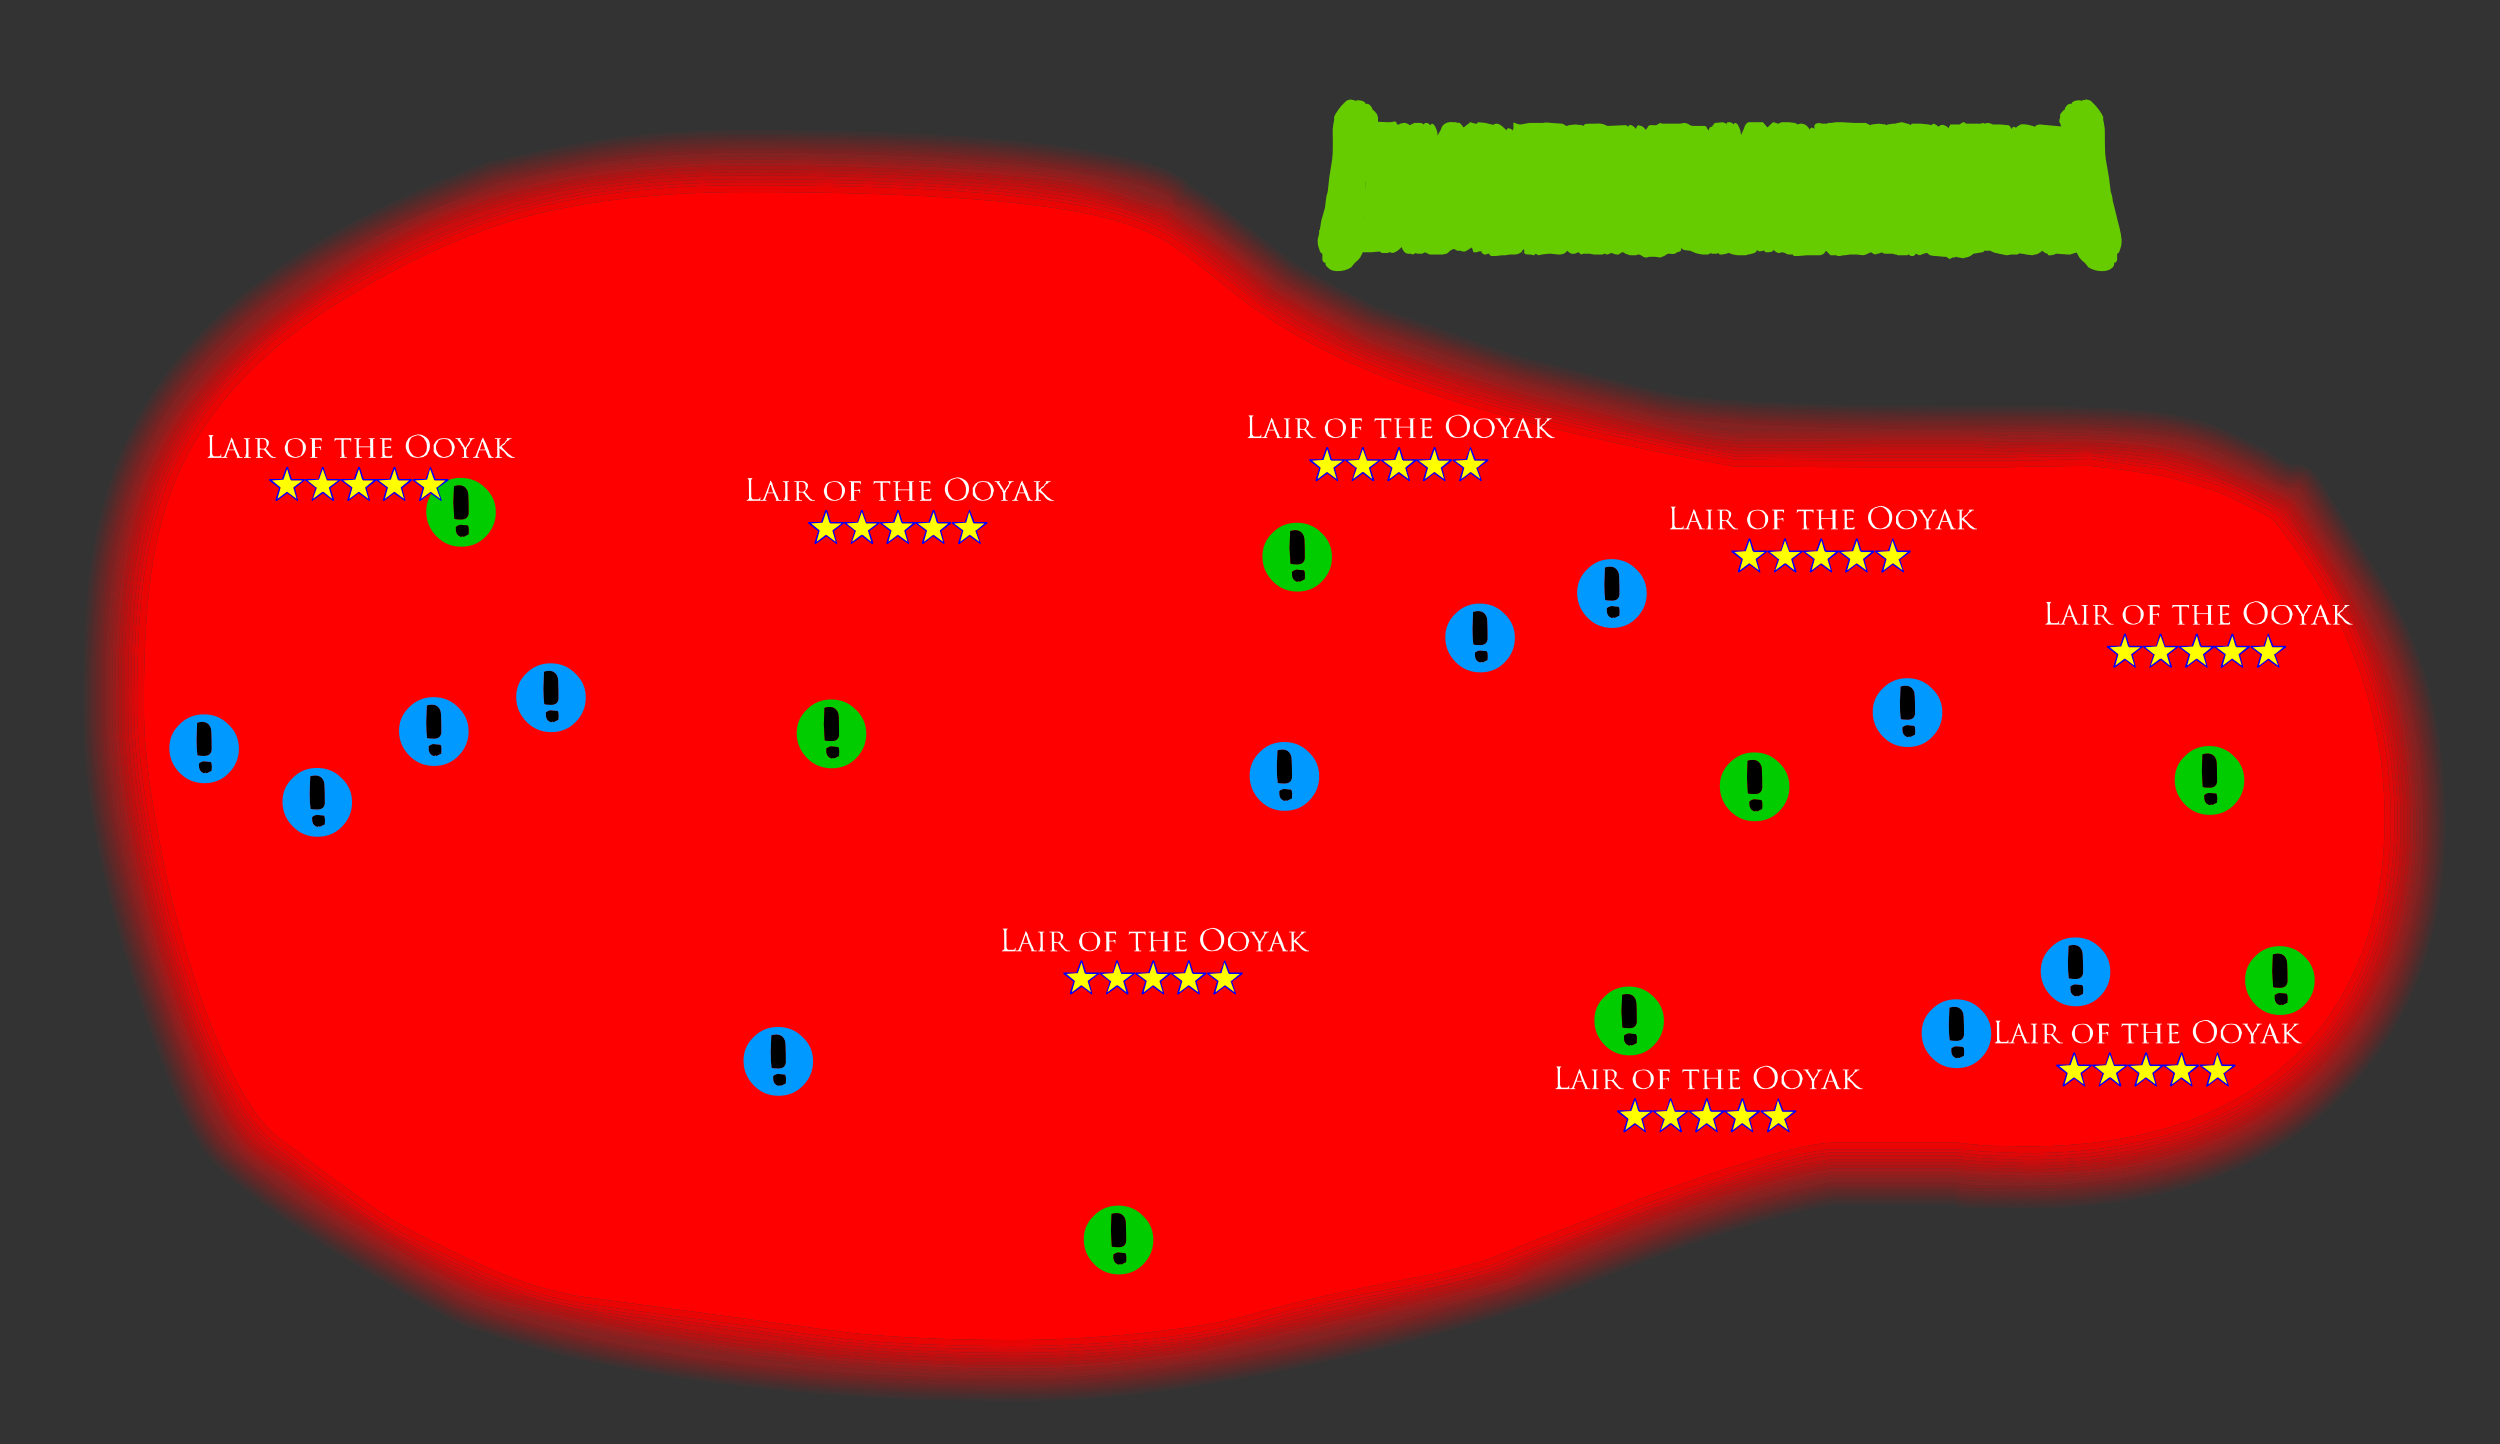 <?xml version="1.0" encoding="UTF-8" standalone="no"?>
<svg xmlns:ffdec="https://www.free-decompiler.com/flash" xmlns:xlink="http://www.w3.org/1999/xlink" ffdec:objectType="frame" height="339.6px" width="587.8px" xmlns="http://www.w3.org/2000/svg">
  <rect width="100%" height="100%" fill="#333333" stroke="none"/>
  <g transform="matrix(1.0, 0.0, 0.0, 1.0, 0.0, 0.0)">
    <use ffdec:characterId="10" height="668.15" id="am_Cutout" transform="matrix(0.508, 0.0, 0.004, 0.508, 0.0, 0.0)" width="1151.85" xlink:href="#sprite0"/>
    <use ffdec:characterId="12" height="31.85" id="am_SwampRoadConnectionMission" transform="matrix(0.508, 0.0, 0.004, 0.508, 100.156, 112.361)" width="32.2" xlink:href="#sprite2"/>
    <use ffdec:characterId="14" height="31.85" id="am_SRN_Mayor01" transform="matrix(0.508, 0.0, 0.004, 0.508, 66.356, 180.561)" width="32.2" xlink:href="#sprite3"/>
    <use ffdec:characterId="12" height="31.85" id="am_SRN_Mission1" transform="matrix(0.508, 0.0, 0.004, 0.508, 187.256, 164.461)" width="32.2" xlink:href="#sprite2"/>
    <use ffdec:characterId="12" height="31.85" id="am_SRN_Mission2" transform="matrix(0.508, 0.0, 0.004, 0.508, 254.756, 283.461)" width="32.2" xlink:href="#sprite2"/>
    <use ffdec:characterId="12" height="31.85" id="am_SRN_Mission3" transform="matrix(0.508, 0.0, 0.004, 0.508, 374.806, 231.961)" width="32.2" xlink:href="#sprite2"/>
    <use ffdec:characterId="12" height="31.85" id="am_SRN_Mission4" transform="matrix(0.508, 0.0, 0.004, 0.508, 527.806, 222.461)" width="32.2" xlink:href="#sprite2"/>
    <use ffdec:characterId="12" height="31.85" id="am_SRN_Mission5" transform="matrix(0.508, 0.0, 0.004, 0.508, 511.256, 175.411)" width="32.2" xlink:href="#sprite2"/>
    <use ffdec:characterId="12" height="31.85" id="am_SRN_Mission6" transform="matrix(0.508, 0.0, 0.004, 0.508, 404.306, 176.911)" width="32.2" xlink:href="#sprite2"/>
    <use ffdec:characterId="12" height="31.85" id="am_SRN_Mission7" transform="matrix(0.508, 0.0, 0.004, 0.508, 296.756, 122.911)" width="32.2" xlink:href="#sprite2"/>
    <use ffdec:characterId="14" height="31.85" id="am_Dane" transform="matrix(0.508, 0.0, 0.004, 0.508, 121.306, 155.961)" width="32.2" xlink:href="#sprite3"/>
    <use ffdec:characterId="14" height="31.85" id="am_Iled" transform="matrix(0.508, 0.0, 0.004, 0.508, 39.756, 167.961)" width="32.2" xlink:href="#sprite3"/>
    <use ffdec:characterId="14" height="31.85" id="am_Gretta" transform="matrix(0.508, 0.0, 0.004, 0.508, 93.756, 163.911)" width="32.2" xlink:href="#sprite3"/>
    <use ffdec:characterId="14" height="31.85" id="am_Palok" transform="matrix(0.508, 0.0, 0.004, 0.508, 293.756, 174.461)" width="32.2" xlink:href="#sprite3"/>
    <use ffdec:characterId="14" height="31.85" id="am_Rose" transform="matrix(0.508, 0.0, 0.004, 0.508, 174.756, 241.461)" width="32.2" xlink:href="#sprite3"/>
    <use ffdec:characterId="14" height="31.85" id="am_Kenelm" transform="matrix(0.508, 0.0, 0.004, 0.508, 451.756, 234.961)" width="32.2" xlink:href="#sprite3"/>
    <use ffdec:characterId="14" height="31.85" id="am_SRN_Mayor02" transform="matrix(0.508, 0.0, 0.004, 0.508, 479.756, 220.411)" width="32.2" xlink:href="#sprite3"/>
    <use ffdec:characterId="14" height="31.85" id="am_Sugh" transform="matrix(0.508, 0.0, 0.004, 0.508, 440.256, 159.461)" width="32.2" xlink:href="#sprite3"/>
    <use ffdec:characterId="14" height="31.85" id="am_SRN_Mayor03" transform="matrix(0.508, 0.0, 0.004, 0.508, 370.756, 131.461)" width="32.2" xlink:href="#sprite3"/>
    <use ffdec:characterId="14" height="31.85" id="am_Odem" transform="matrix(0.508, 0.0, 0.004, 0.508, 339.756, 141.911)" width="32.2" xlink:href="#sprite3"/>
    <use ffdec:characterId="15" height="332.15" id="am_Quests" transform="matrix(0.508, 0.0, 0.004, 0.508, 48.572, 97.486)" width="992.45" xlink:href="#sprite4"/>
  </g>
  <defs>
    <g id="sprite0" transform="matrix(1.0, 0.0, 0.0, 1.0, 0.0, 0.0)">
      <use ffdec:characterId="9" height="95.45" transform="matrix(7.0, 0.0, 0.0, 7.0, 0.0, 0.0)" width="164.55" xlink:href="#shape0"/>
      <use ffdec:characterId="3" height="79.45" id="am_Header" transform="matrix(1.0, 0.0, 0.0, 1.0, 609.0, 46.05)" width="372.05" xlink:href="#sprite1"/>
    </g>
    <g id="shape0" transform="matrix(1.0, 0.0, 0.0, 1.0, 0.0, 0.0)">
      <path d="M164.55 0.0 L164.55 95.45 0.0 95.45 0.0 0.0 164.55 0.0" fill="#666666" fill-opacity="0.0" fill-rule="evenodd" stroke="none"/>
      <path d="M146.5 28.25 Q147.45 28.65 149.25 29.6 L149.35 29.6 149.4 29.65 149.5 29.7 149.55 29.7 Q149.6 29.75 149.65 29.75 L149.7 29.8 Q150.75 30.55 151.3 30.75 152.35 30.65 152.8 31.3 153.1 31.55 153.9 33.0 155.15 35.1 157.05 38.1 L157.05 38.1 157.05 38.15 157.1 38.2 157.1 38.25 Q159.2 41.6 160.25 45.55 161.25 49.5 161.25 54.35 161.25 59.25 159.8 63.55 158.15 68.35 154.9 71.8 147.55 79.9 133.15 79.9 129.7 79.9 129.0 79.8 L128.85 79.8 128.85 79.75 128.8 79.75 128.5 79.65 120.65 79.65 Q114.4 80.7 103.65 85.15 L103.55 85.15 103.5 85.2 Q101.1 86.2 96.95 87.45 92.5 88.8 87.5 89.9 75.15 92.65 66.75 92.65 51.15 92.65 39.25 90.2 35.2 89.4 32.1 88.35 29.8 87.65 28.95 87.15 L28.85 87.1 Q22.6 83.6 18.8 81.05 L16.7 79.55 16.2 79.15 15.75 78.8 Q15.05 78.25 13.8 77.15 L13.8 77.1 13.7 77.05 Q12.95 76.3 12.2 75.0 L12.1 74.85 Q11.5 73.7 10.8 71.95 7.5 63.4 6.15 56.6 5.1 51.55 5.15 47.2 5.15 40.9 5.75 37.15 6.6 31.6 9.05 27.35 11.85 22.45 17.15 18.5 L17.25 18.4 17.3 18.4 17.35 18.35 Q23.1 14.1 32.1 10.75 L32.15 10.75 32.25 10.7 32.3 10.7 32.35 10.65 32.6 10.65 Q37.25 9.55 40.65 9.1 L40.7 9.1 41.5 9.0 Q45.0 8.6 49.15 8.6 64.8 8.6 72.75 10.1 77.4 10.95 78.4 12.05 L78.6 12.3 Q79.45 12.65 82.05 14.75 L85.4 17.35 Q85.9 17.7 88.3 19.0 L90.65 20.2 90.7 20.2 90.75 20.25 95.25 21.8 Q99.9 23.5 100.8 23.7 L109.8 25.95 Q112.45 26.5 120.35 26.75 123.9 26.85 129.15 26.85 L132.3 26.85 Q140.45 26.85 143.35 27.4 145.0 27.65 146.5 28.25 M152.65 31.4 Q152.25 30.85 151.3 30.95 150.7 30.75 149.55 30.0 L149.45 29.9 149.4 29.9 149.3 29.85 149.25 29.8 149.2 29.8 Q147.35 28.85 146.45 28.45 144.95 27.9 143.3 27.6 140.4 27.05 132.3 27.05 L129.15 27.05 Q123.9 27.05 120.3 26.95 112.4 26.75 109.75 26.15 L100.75 23.9 Q99.85 23.7 95.15 22.05 L90.65 20.45 90.6 20.4 90.55 20.4 88.2 19.15 Q85.8 17.9 85.25 17.5 L81.95 14.9 Q79.3 12.8 78.45 12.45 L78.25 12.25 78.25 12.2 Q77.3 11.15 72.7 10.3 64.8 8.85 49.15 8.85 45.0 8.8 41.5 9.2 L40.7 9.3 40.65 9.3 Q37.25 9.75 32.6 10.85 L32.45 10.85 32.4 10.9 32.3 10.9 32.25 10.95 32.2 10.95 Q23.2 14.3 17.45 18.55 L17.4 18.55 17.3 18.65 Q12.0 22.6 9.2 27.45 6.8 31.7 5.95 37.2 5.35 40.9 5.35 47.2 5.35 51.55 6.35 56.6 7.7 63.35 11.0 71.85 11.7 73.6 12.3 74.75 L12.35 74.85 12.4 74.85 12.4 74.9 Q13.1 76.15 13.85 76.85 L13.95 76.95 13.95 77.0 Q15.15 78.1 15.85 78.6 L16.35 78.95 16.85 79.4 18.9 80.85 Q22.75 83.45 29.0 86.95 29.9 87.45 32.15 88.15 35.3 89.15 39.3 90.0 51.2 92.45 66.75 92.45 75.15 92.45 87.45 89.7 92.45 88.6 96.9 87.25 101.05 86.0 103.45 84.95 L103.45 85.0 103.5 84.95 103.6 84.95 Q114.35 80.5 120.65 79.4 L128.35 79.4 128.6 79.45 128.8 79.55 128.9 79.55 129.0 79.6 Q129.7 79.7 133.15 79.7 147.45 79.7 154.75 71.65 158.0 68.2 159.6 63.5 161.05 59.2 161.05 54.35 161.05 49.55 160.05 45.6 159.0 41.65 156.95 38.35 L156.85 38.25 156.85 38.2 Q154.95 35.2 153.75 33.1 152.9 31.7 152.65 31.4 M149.25 29.8 L149.25 29.8" fill="#ff0000" fill-opacity="0.047" fill-rule="evenodd" stroke="none"/>
      <path d="M151.3 31.2 Q150.65 31.0 149.4 30.15 L149.4 30.1 149.2 30.0 149.15 30.0 Q147.3 29.05 146.35 28.65 144.9 28.1 143.25 27.8 140.4 27.3 132.3 27.3 L129.15 27.3 Q123.85 27.25 120.3 27.15 112.4 26.95 109.7 26.35 L100.7 24.15 Q99.8 23.9 95.1 22.25 L90.55 20.65 90.5 20.6 88.1 19.35 Q85.7 18.1 85.15 17.7 L81.8 15.1 Q79.1 12.9 78.3 12.65 L78.1 12.35 Q77.15 11.35 72.7 10.55 64.75 9.05 49.15 9.05 45.0 9.05 41.5 9.45 L40.7 9.5 40.65 9.55 Q37.25 10.0 32.65 11.05 L32.5 11.05 32.5 11.1 32.4 11.1 32.3 11.15 32.35 11.15 Q23.3 14.5 17.6 18.7 L17.5 18.75 17.45 18.8 17.45 18.8 Q12.2 22.7 9.4 27.55 7.0 31.75 6.15 37.2 5.55 40.9 5.55 47.2 5.55 51.55 6.55 56.55 7.9 63.25 11.2 71.75 11.9 73.55 12.45 74.65 L12.5 74.7 12.55 74.7 12.55 74.75 Q13.3 76.05 14.0 76.75 L14.1 76.8 Q15.3 77.9 16.0 78.45 L16.45 78.8 16.95 79.2 Q17.8 79.85 19.05 80.65 22.85 83.25 29.1 86.75 29.9 87.2 32.2 87.95 35.35 88.95 39.35 89.8 51.2 92.2 66.75 92.2 75.1 92.25 87.4 89.5 92.4 88.35 96.85 87.05 100.95 85.8 103.35 84.8 L103.45 84.75 103.5 84.75 Q114.3 80.3 120.6 79.2 L128.35 79.2 128.65 79.25 128.8 79.3 128.9 79.35 129.0 79.35 129.05 79.4 Q129.75 79.45 133.15 79.45 147.35 79.45 154.6 71.5 157.8 68.1 159.4 63.4 160.85 59.2 160.85 54.35 160.85 49.55 159.85 45.65 158.8 41.75 156.75 38.45 L156.75 38.4 156.7 38.4 156.65 38.35 156.65 38.3 Q154.8 35.3 153.55 33.2 152.75 31.8 152.5 31.55 152.15 31.1 151.3 31.2 M78.15 12.8 L78.35 12.7 78.25 12.85 78.2 12.8 78.15 12.8 M152.65 31.4 Q152.9 31.7 153.75 33.1 154.95 35.2 156.85 38.2 L156.85 38.25 156.95 38.35 Q159.0 41.65 160.05 45.6 161.05 49.55 161.05 54.35 161.05 59.2 159.6 63.5 158.0 68.2 154.75 71.65 147.45 79.7 133.15 79.7 129.7 79.7 129.0 79.6 L128.9 79.55 128.8 79.55 128.6 79.45 128.35 79.4 120.65 79.4 Q114.35 80.5 103.6 84.95 L103.5 84.95 103.45 85.0 103.45 84.95 Q101.05 86.0 96.9 87.25 92.45 88.6 87.45 89.7 75.15 92.45 66.75 92.45 51.2 92.45 39.3 90.0 35.3 89.15 32.15 88.15 29.9 87.45 29.0 86.95 22.75 83.45 18.9 80.85 L16.85 79.4 16.35 78.95 15.85 78.6 Q15.15 78.1 13.95 77.0 L13.95 76.95 13.85 76.85 Q13.1 76.15 12.4 74.9 L12.4 74.85 12.35 74.85 12.3 74.75 Q11.7 73.6 11.0 71.85 7.7 63.35 6.35 56.6 5.35 51.55 5.35 47.2 5.35 40.9 5.95 37.2 6.8 31.7 9.2 27.45 12.0 22.6 17.3 18.65 L17.4 18.55 17.45 18.55 Q23.2 14.3 32.2 10.95 L32.25 10.95 32.3 10.9 32.4 10.9 32.45 10.85 32.6 10.85 Q37.25 9.75 40.65 9.3 L40.7 9.3 41.5 9.2 Q45.0 8.8 49.15 8.85 64.8 8.85 72.7 10.3 77.3 11.15 78.25 12.2 L78.25 12.25 78.45 12.45 Q79.3 12.8 81.95 14.9 L85.25 17.5 Q85.8 17.9 88.2 19.15 L90.55 20.4 90.6 20.4 90.65 20.45 95.15 22.05 Q99.85 23.7 100.75 23.9 L109.75 26.15 Q112.4 26.75 120.3 26.95 123.9 27.05 129.15 27.05 L132.3 27.05 Q140.4 27.05 143.3 27.6 144.95 27.9 146.45 28.45 147.35 28.85 149.2 29.8 L149.25 29.8 149.3 29.85 149.4 29.9 149.45 29.9 149.55 30.0 Q150.7 30.75 151.3 30.95 152.25 30.85 152.65 31.4 M149.25 29.8 L149.25 29.8" fill="#ff0000" fill-opacity="0.098" fill-rule="evenodd" stroke="none"/>
      <path d="M151.3 31.2 Q152.15 31.1 152.5 31.55 152.75 31.8 153.55 33.2 154.8 35.3 156.65 38.3 L156.65 38.35 156.7 38.4 156.75 38.4 156.75 38.45 Q158.8 41.75 159.85 45.65 160.85 49.55 160.85 54.35 160.85 59.2 159.4 63.4 157.8 68.1 154.6 71.5 147.35 79.45 133.15 79.45 129.75 79.45 129.05 79.4 L129.0 79.35 128.9 79.35 128.8 79.3 128.65 79.25 128.35 79.2 120.6 79.2 Q114.3 80.3 103.5 84.75 L103.45 84.75 103.35 84.8 Q100.95 85.8 96.85 87.05 92.4 88.35 87.4 89.5 75.1 92.25 66.75 92.2 51.2 92.2 39.35 89.8 35.35 88.95 32.2 87.95 29.9 87.2 29.1 86.75 22.85 83.25 19.05 80.65 17.8 79.85 16.95 79.2 L16.45 78.8 16.0 78.45 Q15.3 77.9 14.1 76.8 L14.0 76.75 Q13.3 76.05 12.55 74.75 L12.55 74.7 12.5 74.7 12.45 74.65 Q11.9 73.55 11.2 71.75 7.9 63.25 6.55 56.55 5.55 51.55 5.55 47.2 5.55 40.9 6.15 37.2 7.0 31.75 9.4 27.55 12.2 22.7 17.45 18.8 L17.45 18.8 17.5 18.75 17.6 18.7 Q23.3 14.5 32.35 11.15 L32.3 11.15 32.4 11.1 32.5 11.1 32.5 11.05 32.65 11.05 Q37.25 10.0 40.65 9.55 L40.7 9.5 41.5 9.45 Q45.0 9.05 49.15 9.05 64.75 9.05 72.7 10.55 77.15 11.35 78.1 12.35 L78.3 12.65 Q79.1 12.9 81.8 15.1 L85.15 17.7 Q85.7 18.1 88.1 19.35 L90.5 20.6 90.55 20.65 95.1 22.25 Q99.8 23.9 100.7 24.15 L109.7 26.35 Q112.4 26.95 120.3 27.15 123.85 27.25 129.15 27.3 L132.3 27.3 Q140.4 27.3 143.25 27.8 144.9 28.1 146.35 28.65 147.3 29.05 149.15 30.0 L149.2 30.0 149.4 30.1 149.4 30.15 Q150.65 31.0 151.3 31.2 M78.15 12.8 Q78.1 12.65 77.95 12.55 L77.95 12.5 Q77.05 11.55 72.65 10.75 64.75 9.25 49.15 9.25 45.0 9.25 41.5 9.65 L40.75 9.75 40.65 9.75 Q37.25 10.2 32.65 11.25 L32.55 11.3 32.45 11.3 32.4 11.35 Q23.35 14.7 17.7 18.9 L17.65 18.9 17.6 18.95 17.6 19.0 Q12.35 22.85 9.6 27.65 7.2 31.85 6.35 37.25 5.75 40.95 5.75 47.2 5.75 51.5 6.75 56.5 8.15 63.2 11.4 71.7 12.05 73.45 12.65 74.55 L12.7 74.55 12.75 74.6 12.75 74.65 Q13.45 75.9 14.15 76.55 L14.15 76.6 14.2 76.65 14.25 76.65 Q15.45 77.75 16.1 78.25 L16.55 78.6 17.1 79.05 19.15 80.5 Q22.95 83.05 29.2 86.55 30.0 87.0 32.3 87.75 35.4 88.75 39.4 89.6 51.25 92.0 66.75 92.0 75.1 92.0 87.35 89.3 92.35 88.15 96.8 86.85 100.9 85.6 103.3 84.55 L103.45 84.55 Q114.3 80.05 120.6 79.0 L128.4 79.0 128.75 79.05 128.8 79.1 129.0 79.15 129.05 79.15 Q129.75 79.25 133.15 79.25 147.25 79.25 154.45 71.4 157.6 68.0 159.2 63.35 160.65 59.15 160.65 54.35 160.65 49.6 159.6 45.7 158.6 41.8 156.55 38.5 L156.5 38.45 Q154.6 35.45 153.35 33.3 152.55 31.95 152.35 31.7 152.05 31.3 151.35 31.4 L151.25 31.4 Q150.65 31.25 149.3 30.3 L149.25 30.3 149.15 30.2 149.05 30.2 Q147.2 29.25 146.3 28.85 144.85 28.3 143.25 28.0 140.35 27.5 132.3 27.5 L129.15 27.5 Q123.85 27.45 120.3 27.4 112.35 27.15 109.65 26.6 L100.65 24.35 Q99.75 24.1 95.0 22.45 91.2 21.1 90.45 20.85 L90.4 20.8 88.0 19.55 Q85.55 18.25 85.0 17.85 L81.7 15.25 Q79.0 13.15 78.25 12.85 L78.35 12.7 78.15 12.8" fill="#ff0000" fill-opacity="0.149" fill-rule="evenodd" stroke="none"/>
      <path d="M151.35 31.6 L151.25 31.6 Q150.6 31.45 149.15 30.5 L149.15 30.45 149.1 30.45 149.05 30.4 149.0 30.4 Q147.15 29.45 146.2 29.05 144.8 28.5 143.2 28.2 140.35 27.7 132.3 27.7 L129.15 27.7 Q123.85 27.7 120.3 27.6 112.3 27.4 109.6 26.8 L100.6 24.55 Q99.7 24.3 94.95 22.65 L90.4 21.05 90.3 21.0 87.9 19.75 Q85.45 18.45 84.9 18.05 L81.55 15.4 Q78.55 13.0 78.05 13.0 L78.0 12.95 Q77.95 12.8 77.8 12.7 76.9 11.75 72.6 10.95 64.7 9.45 49.15 9.45 45.0 9.45 41.5 9.85 L40.75 9.95 40.65 9.95 Q37.25 10.4 32.65 11.5 L32.5 11.5 32.5 11.55 Q23.45 14.9 17.75 19.1 12.55 22.95 9.75 27.8 7.4 31.9 6.55 37.25 5.95 40.95 5.95 47.2 5.95 51.5 6.95 56.45 8.35 63.15 11.6 71.6 12.25 73.35 12.85 74.4 L12.9 74.55 12.95 74.55 Q13.6 75.75 14.3 76.45 L14.35 76.5 14.4 76.5 Q15.55 77.6 16.25 78.1 L16.7 78.45 17.25 78.85 Q18.05 79.5 19.25 80.3 23.05 82.9 29.3 86.35 30.1 86.85 32.35 87.55 35.45 88.55 39.45 89.35 51.25 91.8 66.75 91.8 75.1 91.8 87.3 89.05 92.3 87.95 96.75 86.65 100.85 85.4 103.25 84.35 L103.35 84.35 Q114.25 79.85 120.6 78.75 L128.4 78.75 128.8 78.85 129.05 78.95 129.1 78.95 Q129.8 79.05 133.15 79.05 147.15 79.05 154.3 71.25 157.45 67.85 159.0 63.3 160.4 59.1 160.4 54.35 160.4 49.65 159.4 45.75 158.4 41.9 156.35 38.65 L156.35 38.6 156.3 38.55 Q154.4 35.55 153.2 33.4 152.4 32.1 152.2 31.85 151.95 31.55 151.35 31.6 M78.25 12.85 Q79.0 13.15 81.7 15.25 L85.0 17.85 Q85.55 18.25 88.0 19.55 L90.4 20.8 90.45 20.85 Q91.2 21.1 95.0 22.45 99.75 24.1 100.65 24.35 L109.65 26.6 Q112.35 27.15 120.3 27.4 123.85 27.45 129.15 27.5 L132.3 27.5 Q140.35 27.5 143.25 28.0 144.85 28.3 146.3 28.85 147.2 29.25 149.05 30.2 L149.15 30.2 149.25 30.3 149.3 30.3 Q150.65 31.25 151.25 31.4 L151.35 31.4 Q152.05 31.3 152.35 31.7 152.55 31.95 153.35 33.3 154.6 35.45 156.5 38.45 L156.55 38.5 Q158.6 41.8 159.6 45.7 160.65 49.6 160.65 54.35 160.65 59.15 159.2 63.35 157.6 68.0 154.45 71.4 147.25 79.25 133.15 79.25 129.75 79.25 129.05 79.15 L129.0 79.15 128.8 79.1 128.75 79.05 128.4 79.0 120.6 79.0 Q114.3 80.05 103.45 84.55 L103.3 84.55 Q100.9 85.6 96.8 86.85 92.35 88.15 87.35 89.3 75.1 92.0 66.75 92.0 51.25 92.0 39.4 89.6 35.4 88.75 32.3 87.75 30.0 87.0 29.2 86.55 22.95 83.05 19.15 80.5 L17.1 79.05 16.55 78.6 16.1 78.25 Q15.45 77.75 14.25 76.65 L14.2 76.65 14.15 76.6 14.15 76.55 Q13.45 75.9 12.75 74.65 L12.75 74.6 12.7 74.55 12.65 74.55 Q12.05 73.45 11.4 71.7 8.15 63.2 6.75 56.5 5.75 51.5 5.75 47.2 5.75 40.95 6.35 37.25 7.2 31.85 9.6 27.65 12.35 22.85 17.6 19.0 L17.6 18.95 17.65 18.9 17.7 18.9 Q23.35 14.7 32.4 11.35 L32.45 11.3 32.55 11.3 32.65 11.25 Q37.25 10.2 40.65 9.75 L40.75 9.75 41.5 9.65 Q45.0 9.25 49.15 9.25 64.75 9.25 72.65 10.75 77.05 11.55 77.95 12.5 L77.95 12.55 Q78.1 12.65 78.15 12.8 L78.2 12.8 78.25 12.85 M151.3 31.85 L151.4 31.8 151.35 31.85 151.3 31.85 151.3 31.85" fill="#ff0000" fill-opacity="0.2" fill-rule="evenodd" stroke="none"/>
      <path d="M151.35 31.6 Q151.95 31.55 152.2 31.85 152.4 32.1 153.2 33.4 154.4 35.55 156.3 38.55 L156.35 38.6 156.35 38.65 Q158.4 41.9 159.4 45.75 160.4 49.65 160.4 54.35 160.4 59.1 159.0 63.3 157.45 67.85 154.3 71.25 147.15 79.05 133.15 79.05 129.8 79.05 129.1 78.95 L129.05 78.95 128.8 78.85 128.4 78.75 120.6 78.75 Q114.25 79.85 103.35 84.35 L103.25 84.35 Q100.85 85.4 96.75 86.65 92.3 87.95 87.3 89.05 75.1 91.8 66.75 91.8 51.25 91.8 39.45 89.35 35.45 88.55 32.35 87.55 30.1 86.85 29.3 86.35 23.05 82.9 19.25 80.3 18.05 79.5 17.25 78.85 L16.7 78.45 16.25 78.1 Q15.55 77.6 14.4 76.5 L14.35 76.5 14.3 76.45 Q13.6 75.75 12.95 74.55 L12.9 74.55 12.85 74.4 Q12.25 73.35 11.6 71.6 8.35 63.15 6.95 56.45 5.95 51.5 5.95 47.2 5.95 40.95 6.55 37.25 7.4 31.9 9.75 27.8 12.55 22.95 17.75 19.1 23.45 14.9 32.5 11.55 L32.5 11.5 32.65 11.5 Q37.25 10.4 40.65 9.95 L40.75 9.95 41.5 9.85 Q45.0 9.45 49.15 9.45 64.7 9.45 72.6 10.95 76.9 11.75 77.8 12.7 77.95 12.8 78.0 12.95 L78.05 13.0 Q78.55 13.0 81.55 15.4 L84.9 18.05 Q85.45 18.45 87.9 19.75 L90.3 21.0 90.4 21.05 94.95 22.65 Q99.7 24.3 100.6 24.55 L109.6 26.8 Q112.3 27.4 120.3 27.6 123.85 27.7 129.15 27.7 L132.3 27.7 Q140.35 27.7 143.2 28.2 144.8 28.5 146.2 29.05 147.15 29.45 149.0 30.4 L149.05 30.4 149.1 30.45 149.15 30.45 149.15 30.5 Q150.6 31.45 151.25 31.6 L151.35 31.6 M151.3 31.85 L151.2 31.85 Q150.5 31.65 149.05 30.65 L149.0 30.65 148.95 30.6 148.9 30.6 Q147.05 29.65 146.15 29.25 144.7 28.7 143.15 28.45 140.3 27.95 132.3 27.95 L129.15 27.9 Q123.85 27.9 120.3 27.8 112.3 27.6 109.6 27.0 L109.55 27.0 100.55 24.75 Q99.65 24.5 94.9 22.85 L90.3 21.25 90.2 21.2 87.8 19.95 Q85.35 18.6 84.8 18.25 L81.4 15.6 Q78.5 13.25 78.05 13.2 L77.9 13.15 77.85 13.1 77.85 13.05 77.65 12.85 Q76.75 11.95 72.55 11.15 64.7 9.7 49.15 9.7 45.0 9.7 41.5 10.1 L40.8 10.15 40.65 10.2 Q37.25 10.65 32.7 11.7 L32.6 11.7 32.55 11.75 Q23.55 15.05 17.9 19.25 L17.85 19.3 Q12.7 23.1 9.95 27.9 7.6 32.0 6.75 37.3 6.2 40.95 6.2 47.2 6.2 51.45 7.2 56.4 8.55 63.1 11.8 71.55 12.45 73.25 13.05 74.3 L13.1 74.4 Q13.75 75.65 14.5 76.3 L14.5 76.35 Q15.7 77.4 16.4 77.95 L16.85 78.25 17.35 78.7 19.4 80.15 Q23.15 82.7 29.4 86.2 30.2 86.65 32.4 87.35 35.5 88.35 39.5 89.15 51.3 91.6 66.75 91.6 75.05 91.6 87.3 88.85 92.25 87.75 96.7 86.4 100.8 85.2 103.2 84.15 L103.25 84.15 Q114.2 79.65 120.55 78.55 L128.45 78.55 128.8 78.65 128.9 78.65 129.1 78.75 Q129.8 78.8 133.15 78.8 147.05 78.8 154.15 71.1 157.25 67.75 158.8 63.2 160.2 59.05 160.2 54.35 160.2 49.65 159.2 45.85 158.2 42.0 156.2 38.75 L156.15 38.7 156.15 38.65 Q154.25 35.65 153.0 33.5 152.25 32.2 152.05 32.0 151.85 31.75 151.4 31.8 L151.3 31.85" fill="#ff0000" fill-opacity="0.247" fill-rule="evenodd" stroke="none"/>
      <path d="M151.4 31.8 Q151.85 31.75 152.05 32.0 152.25 32.2 153.0 33.5 154.25 35.65 156.15 38.65 L156.15 38.7 156.2 38.75 Q158.2 42.0 159.2 45.85 160.2 49.65 160.2 54.35 160.2 59.05 158.8 63.2 157.25 67.75 154.15 71.1 147.05 78.8 133.15 78.8 129.8 78.8 129.1 78.75 L128.9 78.65 128.8 78.65 128.45 78.55 120.55 78.55 Q114.2 79.65 103.25 84.15 L103.2 84.15 Q100.8 85.2 96.7 86.4 92.25 87.75 87.3 88.85 75.05 91.6 66.75 91.6 51.3 91.6 39.5 89.15 35.5 88.35 32.4 87.35 30.2 86.65 29.4 86.2 23.15 82.7 19.4 80.15 L17.35 78.7 16.85 78.25 16.4 77.95 Q15.7 77.4 14.5 76.35 L14.5 76.3 Q13.75 75.65 13.1 74.4 L13.05 74.3 Q12.45 73.25 11.8 71.55 8.55 63.1 7.2 56.4 6.2 51.45 6.2 47.2 6.2 40.95 6.75 37.3 7.6 32.0 9.95 27.9 12.7 23.1 17.85 19.3 L17.9 19.25 Q23.55 15.05 32.55 11.75 L32.6 11.7 32.7 11.7 Q37.25 10.65 40.65 10.2 L40.8 10.15 41.5 10.1 Q45.0 9.7 49.15 9.7 64.7 9.7 72.55 11.15 76.75 11.95 77.65 12.85 L77.85 13.05 77.85 13.1 77.9 13.15 78.05 13.2 Q78.5 13.25 81.4 15.6 L84.8 18.25 Q85.35 18.6 87.8 19.95 L90.2 21.2 90.3 21.25 94.9 22.85 Q99.65 24.5 100.55 24.75 L109.55 27.0 109.6 27.0 Q112.3 27.6 120.3 27.8 123.85 27.9 129.15 27.9 L132.3 27.95 Q140.3 27.95 143.15 28.45 144.7 28.7 146.15 29.25 147.05 29.65 148.9 30.6 L148.95 30.6 149.0 30.65 149.05 30.65 Q150.5 31.65 151.2 31.85 L151.3 31.85 151.35 31.85 151.4 31.8 M151.3 31.85 L151.3 31.85 M151.35 32.05 L151.35 32.05 M151.4 32.05 L151.15 32.05 Q150.45 31.85 148.9 30.85 L148.85 30.8 148.9 30.8 Q147.0 29.85 146.05 29.45 144.65 28.9 143.1 28.65 140.3 28.15 132.3 28.15 L129.15 28.15 Q123.85 28.1 120.3 28.0 112.25 27.8 109.55 27.2 L109.5 27.2 100.5 24.95 Q99.6 24.75 94.8 23.05 L90.2 21.4 90.1 21.35 87.7 20.1 Q85.2 18.8 84.65 18.4 L81.3 15.75 Q78.4 13.45 78.0 13.45 77.9 13.4 77.75 13.3 L77.65 13.2 77.65 13.15 77.55 13.0 Q76.65 12.15 72.55 11.35 64.65 9.9 49.15 9.9 45.0 9.9 41.5 10.3 L40.8 10.4 40.65 10.4 Q37.25 10.85 32.7 11.9 L32.65 11.95 Q23.65 15.25 18.0 19.45 12.85 23.25 10.15 28.0 7.8 32.05 6.95 37.35 6.4 41.0 6.4 47.2 6.4 51.45 7.4 56.35 8.75 63.05 12.0 71.45 12.65 73.15 13.2 74.2 L13.25 74.25 Q13.95 75.5 14.65 76.15 L14.65 76.2 Q15.85 77.25 16.5 77.75 L16.95 78.1 17.5 78.5 Q18.3 79.15 19.5 79.95 23.25 82.5 29.5 86.0 30.3 86.45 32.45 87.15 35.55 88.15 39.55 88.95 51.3 91.35 66.75 91.35 75.05 91.35 87.25 88.65 92.2 87.55 96.6 86.2 100.75 84.95 103.15 83.95 L103.2 83.95 Q114.2 79.4 120.55 78.35 L128.45 78.35 128.8 78.4 129.0 78.5 129.15 78.5 Q129.8 78.6 133.15 78.6 146.95 78.6 154.0 70.95 157.05 67.65 158.6 63.15 160.0 59.05 160.0 54.35 160.0 49.7 159.0 45.9 158.0 42.05 156.0 38.85 L155.95 38.8 Q154.05 35.75 152.8 33.6 152.1 32.35 151.9 32.15 151.75 32.0 151.4 32.05" fill="#ff0000" fill-opacity="0.298" fill-rule="evenodd" stroke="none"/>
      <path d="M152.0 33.1 Q156.3 39.7 157.8 43.55 159.55 48.25 159.55 54.4 159.55 59.05 158.2 63.05 156.65 67.45 153.7 70.65 L153.6 70.75 Q146.75 78.2 133.45 78.2 L129.8 78.05 129.7 78.05 128.8 77.95 128.5 77.9 120.55 77.9 Q116.05 78.6 108.35 81.45 105.6 82.45 103.05 83.55 L103.05 83.5 103.0 83.55 102.95 83.55 102.9 83.6 Q100.85 84.45 100.15 84.8 L100.1 84.8 Q99.45 85.2 96.0 86.05 L89.55 87.55 Q80.95 89.5 78.6 89.9 72.65 90.95 66.75 90.95 56.0 90.95 45.15 89.25 37.15 88.05 32.0 86.5 L31.9 86.5 31.85 86.45 Q29.5 85.8 24.3 82.55 20.0 79.9 18.25 78.45 L18.2 78.4 Q17.85 78.15 17.2 77.7 L17.15 77.7 17.05 77.65 17.0 77.6 Q16.1 77.05 15.55 76.5 13.9 74.95 12.15 70.8 9.85 65.2 8.4 58.95 6.8 52.25 6.8 47.2 6.85 41.75 7.25 38.4 L7.25 38.3 Q7.8 34.0 9.25 30.75 10.8 27.15 13.7 24.05 16.55 20.9 21.3 17.75 26.9 14.05 32.75 12.35 L32.8 12.35 32.8 12.3 Q36.35 11.3 40.65 10.8 L41.5 10.7 Q45.1 10.35 49.15 10.35 57.9 10.35 64.5 10.8 71.2 11.25 73.45 12.05 76.4 13.1 76.95 13.2 L77.0 13.25 77.1 13.25 77.2 13.3 77.25 13.3 Q77.5 13.4 78.0 13.85 78.5 14.25 79.65 14.95 80.55 15.5 84.1 18.5 L84.2 18.55 84.4 18.75 Q85.15 19.1 86.8 20.05 L86.85 20.05 86.9 20.1 86.95 20.1 89.95 21.75 89.9 21.75 90.0 21.8 Q91.2 22.35 94.95 23.65 99.15 25.05 101.85 25.75 L109.75 27.7 109.8 27.7 Q113.25 28.5 115.3 28.5 L124.8 28.45 129.15 28.45 130.65 28.5 132.3 28.55 132.55 28.55 Q136.55 28.55 138.4 28.65 141.45 28.75 143.25 29.1 144.95 29.45 146.9 30.35 L146.95 30.35 147.0 30.4 147.05 30.4 Q147.65 30.7 151.25 32.45 L151.35 32.5 151.4 32.5 Q151.7 32.7 151.9 33.0 L151.95 33.0 152.0 33.1 M151.25 32.7 L151.2 32.65 146.95 30.6 146.9 30.6 146.9 30.55 146.8 30.55 Q144.9 29.7 143.2 29.35 141.4 28.95 138.4 28.85 136.55 28.75 132.55 28.75 L132.3 28.8 130.6 28.7 115.3 28.7 Q113.2 28.7 109.75 27.9 L109.7 27.9 101.8 25.95 Q99.1 25.3 94.85 23.85 91.15 22.55 89.95 22.0 L89.9 22.0 89.85 21.95 86.75 20.25 86.7 20.2 Q85.05 19.3 84.3 18.95 L84.0 18.65 Q80.45 15.7 79.55 15.15 78.4 14.4 77.85 14.0 77.4 13.55 77.15 13.5 L77.05 13.45 76.9 13.45 Q76.35 13.3 73.35 12.25 71.15 11.5 64.5 11.0 57.9 10.55 49.15 10.55 45.1 10.55 41.5 10.9 L40.65 11.0 Q36.4 11.5 32.85 12.55 L32.8 12.55 Q27.0 14.25 21.45 17.95 16.7 21.1 13.85 24.2 10.95 27.3 9.45 30.85 8.0 34.05 7.45 38.3 L7.5 38.3 7.45 38.4 Q7.05 41.75 7.05 47.2 7.05 52.25 8.6 58.9 10.05 65.1 12.35 70.7 14.05 74.85 15.7 76.35 16.25 76.85 17.15 77.45 L17.25 77.5 17.3 77.5 Q18.0 77.95 18.3 78.25 L18.35 78.3 Q20.1 79.7 24.4 82.4 29.6 85.6 31.9 86.25 L31.95 86.25 31.95 86.3 32.05 86.3 Q37.2 87.85 45.15 89.05 56.05 90.7 66.75 90.7 72.65 90.7 78.55 89.7 80.9 89.3 89.5 87.35 L95.95 85.85 Q99.35 85.0 100.0 84.65 L100.05 84.6 Q100.75 84.25 102.85 83.4 L102.9 83.35 102.95 83.35 Q105.5 82.25 108.25 81.25 116.05 78.4 120.55 77.7 L128.55 77.7 128.8 77.75 129.75 77.85 129.8 77.85 133.45 77.95 Q146.65 77.95 153.45 70.6 L153.55 70.5 Q156.5 67.3 158.0 63.0 159.35 59.0 159.35 54.4 159.35 48.25 157.6 43.6 156.15 39.8 151.8 33.2 L151.75 33.15 151.75 33.1 Q151.6 32.85 151.3 32.7 L151.25 32.7" fill="#fc0707" fill-opacity="0.447" fill-rule="evenodd" stroke="none"/>
      <path d="M151.25 32.7 L151.3 32.7 Q151.6 32.85 151.75 33.1 L151.75 33.15 151.8 33.2 Q156.15 39.8 157.6 43.6 159.35 48.25 159.35 54.4 159.35 59.0 158.0 63.0 156.5 67.3 153.55 70.5 L153.45 70.6 Q146.65 77.95 133.45 77.95 L129.8 77.85 129.75 77.85 128.8 77.75 128.55 77.7 120.55 77.7 Q116.05 78.4 108.25 81.25 105.5 82.25 102.95 83.35 L102.9 83.35 102.85 83.4 Q100.75 84.25 100.05 84.6 L100.0 84.65 Q99.35 85.0 95.95 85.85 L89.5 87.35 Q80.9 89.3 78.55 89.7 72.65 90.7 66.75 90.7 56.05 90.7 45.15 89.05 37.2 87.85 32.05 86.3 L31.95 86.3 31.95 86.25 31.9 86.25 Q29.6 85.6 24.4 82.4 20.1 79.7 18.35 78.3 L18.3 78.25 Q18.0 77.95 17.3 77.5 L17.25 77.5 17.15 77.45 Q16.25 76.85 15.7 76.35 14.05 74.85 12.35 70.7 10.05 65.1 8.6 58.9 7.05 52.25 7.05 47.2 7.05 41.75 7.45 38.4 L7.5 38.3 7.45 38.3 Q8.0 34.05 9.45 30.85 10.95 27.3 13.85 24.2 16.7 21.1 21.45 17.95 27.0 14.25 32.8 12.55 L32.85 12.55 Q36.4 11.5 40.65 11.0 L41.5 10.9 Q45.1 10.55 49.15 10.55 57.9 10.55 64.5 11.0 71.15 11.5 73.35 12.25 76.35 13.3 76.9 13.45 L77.05 13.45 77.15 13.5 Q77.4 13.55 77.85 14.0 78.4 14.4 79.55 15.15 80.45 15.7 84.0 18.65 L84.3 18.95 Q85.05 19.3 86.7 20.2 L86.75 20.25 89.85 21.95 89.9 22.0 89.95 22.0 Q91.15 22.55 94.85 23.85 99.1 25.3 101.8 25.95 L109.7 27.9 109.75 27.9 Q113.2 28.7 115.3 28.7 L130.6 28.7 132.3 28.8 132.55 28.75 Q136.55 28.75 138.4 28.85 141.4 28.95 143.2 29.35 144.9 29.7 146.8 30.55 L146.9 30.55 146.9 30.6 146.95 30.6 151.2 32.65 151.25 32.7 M151.6 33.3 L151.6 33.25 Q151.4 33.0 151.15 32.9 L151.15 32.85 Q147.4 31.05 146.85 30.8 L146.8 30.75 146.75 30.75 Q144.85 29.9 143.15 29.55 141.4 29.15 138.4 29.05 136.55 29.0 132.55 29.0 L132.35 29.0 130.6 28.9 124.8 28.9 115.3 28.95 Q113.2 28.9 109.7 28.15 L101.75 26.15 Q99.0 25.5 94.8 24.05 91.05 22.75 89.85 22.2 L89.8 22.15 89.75 22.15 Q89.2 21.85 86.65 20.45 L86.6 20.4 Q84.9 19.45 84.15 19.1 84.05 19.0 83.95 18.9 L83.9 18.85 Q80.3 15.85 79.45 15.35 78.25 14.6 77.75 14.2 77.25 13.75 77.1 13.7 L77.0 13.65 76.85 13.65 Q76.3 13.55 73.3 12.5 71.1 11.7 64.45 11.2 57.9 10.75 49.15 10.75 45.1 10.75 41.5 11.15 L40.65 11.2 Q36.4 11.7 32.9 12.75 L32.85 12.75 Q27.05 14.45 21.55 18.15 16.85 21.25 14.0 24.35 11.15 27.4 9.6 30.9 8.2 34.1 7.7 38.35 L7.7 38.4 Q7.25 41.75 7.25 47.2 7.25 52.2 8.8 58.85 10.25 65.05 12.55 70.6 14.2 74.7 15.85 76.2 16.4 76.7 17.25 77.25 L17.3 77.3 17.4 77.35 Q18.1 77.8 18.45 78.1 L18.5 78.1 Q20.2 79.55 24.55 82.2 29.65 85.4 31.95 86.05 L32.0 86.05 32.1 86.1 Q37.25 87.65 45.2 88.85 56.05 90.5 66.75 90.5 72.65 90.5 78.55 89.5 80.9 89.05 89.45 87.15 L95.9 85.6 Q99.25 84.8 99.9 84.45 L99.95 84.4 Q100.65 84.05 102.75 83.2 L102.8 83.15 Q105.45 82.05 108.2 81.05 116.0 78.15 120.5 77.5 L128.8 77.5 129.75 77.65 129.8 77.65 133.45 77.75 Q146.55 77.75 153.3 70.45 L153.35 70.35 Q156.3 67.2 157.8 62.95 159.15 58.95 159.15 54.4 159.15 48.3 157.4 43.7 155.95 39.85 151.6 33.3" fill="#fc0707" fill-opacity="0.498" fill-rule="evenodd" stroke="none"/>
      <path d="M151.1 33.05 Q151.3 33.15 151.4 33.35 L151.45 33.4 Q155.75 39.95 157.2 43.8 158.95 48.35 158.95 54.4 158.95 58.9 157.6 62.85 156.1 67.1 153.2 70.25 L153.15 70.3 Q146.4 77.55 133.45 77.55 L129.85 77.4 129.8 77.4 128.8 77.3 128.55 77.25 120.5 77.25 Q116.0 77.95 108.15 80.85 105.35 81.85 102.75 82.95 L102.7 83.0 102.65 83.0 Q100.55 83.85 99.85 84.25 L99.8 84.25 Q99.15 84.6 95.85 85.4 L89.4 86.9 Q80.85 88.85 78.5 89.25 72.6 90.3 66.75 90.3 56.05 90.3 45.25 88.65 37.25 87.4 32.15 85.9 L32.05 85.85 Q29.75 85.2 24.65 82.0 20.3 79.35 18.6 77.9 18.25 77.6 17.45 77.15 L17.4 77.1 Q16.5 76.55 16.0 76.05 14.4 74.55 12.75 70.55 10.45 65.0 9.0 58.8 7.45 52.2 7.45 47.2 7.45 41.75 7.9 38.35 8.45 34.2 9.8 31.0 11.3 27.55 14.15 24.5 17.0 21.4 21.65 18.3 27.15 14.65 32.9 12.95 L32.95 12.95 Q36.45 11.95 40.65 11.45 L41.5 11.35 Q45.1 10.95 49.15 10.95 57.9 10.95 64.45 11.45 71.05 11.9 73.2 12.7 76.25 13.75 76.8 13.85 L76.9 13.85 76.9 13.9 77.0 13.9 Q77.15 13.95 77.6 14.35 78.1 14.75 79.35 15.5 80.2 16.05 83.8 19.05 83.95 19.15 84.0 19.25 84.7 19.6 86.5 20.6 L86.55 20.65 89.65 22.35 89.7 22.35 89.75 22.4 Q90.95 22.95 94.7 24.25 98.95 25.7 101.7 26.4 L109.65 28.35 Q113.2 29.15 115.3 29.15 L124.8 29.1 129.15 29.1 130.6 29.15 132.35 29.2 132.55 29.2 Q136.55 29.2 138.4 29.25 141.35 29.4 143.1 29.75 144.8 30.1 146.65 30.95 L146.75 30.95 146.75 31.0 151.05 33.05 151.1 33.05 M151.0 33.25 Q147.15 31.4 146.65 31.15 L146.6 31.15 Q144.75 30.3 143.1 29.95 141.3 29.6 138.4 29.5 136.55 29.4 132.55 29.4 L132.4 29.45 130.6 29.35 115.3 29.35 Q113.15 29.35 109.6 28.55 L101.65 26.6 Q98.9 25.9 94.65 24.45 90.8 23.1 89.65 22.55 L89.6 22.55 86.4 20.8 Q84.55 19.75 83.85 19.45 L83.65 19.2 Q80.1 16.2 79.25 15.7 78.0 14.95 77.45 14.5 77.05 14.15 76.95 14.1 L76.85 14.1 76.8 14.05 Q76.2 13.95 73.15 12.9 71.0 12.1 64.45 11.65 57.9 11.2 49.15 11.2 45.05 11.2 41.5 11.55 L40.65 11.65 Q36.5 12.15 33.0 13.15 L32.95 13.15 Q27.25 14.85 21.8 18.5 17.15 21.6 14.3 24.65 11.5 27.65 10.0 31.1 8.65 34.25 8.1 38.4 7.65 41.75 7.65 47.2 7.65 52.15 9.2 58.75 10.65 64.9 12.95 70.45 14.55 74.4 16.15 75.9 16.65 76.35 17.5 76.9 L17.55 76.95 Q18.35 77.45 18.7 77.75 20.45 79.15 24.75 81.85 29.85 85.0 32.1 85.65 L32.2 85.65 Q37.3 87.2 45.25 88.45 56.05 90.1 66.75 90.1 72.6 90.1 78.45 89.05 80.8 88.65 89.35 86.7 L95.8 85.2 Q99.05 84.4 99.7 84.05 100.4 83.7 102.6 82.8 L102.65 82.75 Q105.25 81.65 108.05 80.65 115.95 77.75 120.5 77.05 L128.6 77.05 128.8 77.1 129.8 77.2 129.85 77.2 133.45 77.3 Q146.3 77.3 153.0 70.15 L153.05 70.1 Q155.9 67.0 157.4 62.8 158.75 58.9 158.75 54.4 158.75 48.4 157.0 43.85 155.55 40.05 151.25 33.5 151.15 33.35 151.0 33.25" fill="#ff0000" fill-opacity="0.6" fill-rule="evenodd" stroke="none"/>
      <path d="M151.0 33.25 Q151.15 33.35 151.25 33.5 155.55 40.05 157.0 43.85 158.75 48.4 158.75 54.4 158.75 58.9 157.4 62.8 155.9 67.0 153.05 70.1 L153.0 70.15 Q146.3 77.3 133.45 77.3 L129.85 77.2 129.8 77.2 128.8 77.1 128.6 77.05 120.5 77.05 Q115.95 77.75 108.05 80.65 105.25 81.65 102.65 82.75 L102.6 82.8 Q100.4 83.7 99.7 84.05 99.05 84.4 95.8 85.2 L89.35 86.7 Q80.8 88.65 78.45 89.05 72.6 90.1 66.75 90.1 56.05 90.1 45.25 88.45 37.3 87.2 32.2 85.65 L32.1 85.65 Q29.85 85.0 24.75 81.85 20.45 79.15 18.7 77.75 18.35 77.45 17.55 76.95 L17.5 76.9 Q16.65 76.35 16.15 75.9 14.55 74.4 12.95 70.45 10.65 64.9 9.2 58.75 7.65 52.15 7.65 47.2 7.65 41.75 8.1 38.4 8.65 34.25 10.0 31.1 11.5 27.65 14.3 24.65 17.15 21.6 21.8 18.5 27.25 14.85 32.95 13.15 L33.0 13.15 Q36.5 12.15 40.65 11.65 L41.5 11.55 Q45.05 11.2 49.15 11.2 57.9 11.2 64.45 11.65 71.0 12.1 73.15 12.9 76.2 13.95 76.8 14.05 L76.85 14.1 76.95 14.1 Q77.05 14.15 77.45 14.5 78.0 14.95 79.25 15.7 80.1 16.2 83.65 19.2 L83.85 19.45 Q84.55 19.75 86.4 20.8 L89.6 22.55 89.65 22.55 Q90.8 23.1 94.65 24.45 98.9 25.9 101.65 26.6 L109.6 28.55 Q113.15 29.35 115.3 29.35 L130.6 29.35 132.4 29.45 132.55 29.4 Q136.55 29.4 138.4 29.5 141.3 29.6 143.1 29.95 144.75 30.3 146.6 31.15 L146.65 31.15 Q147.15 31.4 151.0 33.25 M151.05 33.6 Q151.0 33.5 150.9 33.45 147.0 31.55 146.55 31.35 144.7 30.5 143.05 30.15 141.3 29.8 138.4 29.7 136.5 29.65 132.55 29.6 132.45 29.6 132.4 29.65 L130.6 29.55 129.15 29.55 Q127.4 29.55 124.8 29.55 L115.3 29.6 Q113.15 29.55 109.55 28.75 L101.6 26.8 Q98.85 26.1 94.6 24.65 90.75 23.3 89.55 22.75 L89.5 22.75 Q89.0 22.5 86.3 21.0 84.35 19.85 83.7 19.6 L83.65 19.5 83.55 19.4 Q80.0 16.4 79.1 15.85 77.85 15.1 77.3 14.65 76.95 14.35 76.85 14.3 L76.75 14.25 Q76.15 14.15 73.1 13.1 70.95 12.35 64.45 11.85 57.9 11.4 49.15 11.4 45.05 11.4 41.5 11.75 L40.65 11.85 Q36.5 12.35 33.05 13.35 27.35 15.05 21.9 18.65 17.3 21.75 14.45 24.8 11.7 27.75 10.2 31.15 8.85 34.3 8.3 38.45 7.85 41.8 7.85 47.2 7.85 52.15 9.4 58.7 10.85 64.85 13.1 70.35 14.75 74.3 16.3 75.75 16.8 76.2 17.6 76.75 L17.65 76.75 Q18.5 77.25 18.85 77.6 20.55 79.0 24.85 81.65 29.9 84.8 32.15 85.45 L32.2 85.45 Q37.35 87.0 45.3 88.2 56.1 89.85 66.75 89.85 72.6 89.85 78.45 88.85 80.8 88.45 89.3 86.5 L95.75 85.0 Q98.95 84.2 99.6 83.85 100.3 83.5 102.5 82.6 105.15 81.5 108.0 80.45 115.95 77.5 120.5 76.85 L128.8 76.85 129.85 77.0 133.45 77.1 Q146.2 77.1 152.85 70.0 L152.85 69.95 Q155.75 66.9 157.2 62.7 158.5 58.85 158.5 54.4 158.5 48.45 156.8 43.95 155.35 40.15 151.05 33.6" fill="#ff0000" fill-opacity="0.647" fill-rule="evenodd" stroke="none"/>
      <path d="M152.55 36.35 L150.9 33.75 150.8 33.65 Q146.7 31.65 146.45 31.55 144.6 30.7 143.0 30.4 141.25 30.05 138.35 29.9 136.5 29.85 132.55 29.85 L132.65 29.95 Q132.25 29.8 130.6 29.75 L129.15 29.75 Q127.4 29.75 124.8 29.75 L115.3 29.8 Q113.1 29.8 109.5 29.0 L101.55 27.0 Q98.8 26.3 94.55 24.85 90.65 23.5 89.45 22.95 88.95 22.7 86.2 21.15 83.55 19.65 83.5 19.7 L83.45 19.6 83.4 19.55 Q79.85 16.6 79.0 16.05 77.75 15.25 77.2 14.85 L76.75 14.5 76.7 14.5 Q76.15 14.4 73.0 13.3 70.85 12.55 64.4 12.1 57.85 11.6 49.15 11.6 45.05 11.6 41.5 12.0 L40.65 12.1 Q36.55 12.55 33.15 13.55 27.45 15.2 22.0 18.85 17.4 21.9 14.6 24.95 11.85 27.9 10.4 31.25 9.05 34.35 8.5 38.45 8.1 41.8 8.1 47.2 8.1 52.15 9.6 58.65 11.05 64.8 13.3 70.3 14.9 74.15 16.45 75.6 16.9 76.05 17.7 76.55 L17.75 76.55 Q18.6 77.1 19.0 77.4 20.7 78.8 24.95 81.5 30.0 84.6 32.25 85.25 37.35 86.8 45.35 88.0 56.1 89.65 66.75 89.65 72.55 89.65 78.4 88.65 80.75 88.2 89.25 86.3 L95.7 84.8 Q98.85 84.05 99.5 83.7 100.2 83.3 102.45 82.4 105.1 81.3 107.9 80.25 115.9 77.3 120.5 76.65 L128.8 76.65 129.85 76.75 133.45 76.9 Q146.1 76.9 152.7 69.85 155.55 66.8 157.0 62.65 158.3 58.8 158.3 54.4 158.3 48.5 156.6 44.0 156.05 42.55 155.1 40.7 154.0 38.5 152.55 36.35 M151.05 33.6 Q155.35 40.15 156.8 43.95 158.5 48.45 158.5 54.4 158.5 58.85 157.2 62.7 155.75 66.9 152.85 69.95 L152.85 70.0 Q146.2 77.1 133.45 77.1 L129.85 77.0 128.8 76.85 120.5 76.85 Q115.95 77.5 108.0 80.45 105.15 81.5 102.5 82.6 100.3 83.5 99.6 83.85 98.95 84.2 95.75 85.0 L89.3 86.5 Q80.8 88.45 78.45 88.85 72.6 89.85 66.75 89.85 56.1 89.85 45.3 88.2 37.35 87.0 32.2 85.45 L32.15 85.45 Q29.9 84.8 24.85 81.65 20.55 79.0 18.85 77.6 18.5 77.25 17.65 76.75 L17.6 76.75 Q16.8 76.2 16.3 75.75 14.75 74.3 13.1 70.35 10.85 64.85 9.4 58.7 7.85 52.15 7.85 47.2 7.85 41.8 8.3 38.45 8.85 34.3 10.2 31.15 11.7 27.75 14.45 24.8 17.3 21.75 21.9 18.65 27.35 15.05 33.05 13.35 36.5 12.35 40.65 11.85 L41.5 11.75 Q45.05 11.4 49.15 11.4 57.9 11.4 64.45 11.85 70.95 12.35 73.1 13.1 76.15 14.15 76.75 14.25 L76.85 14.3 Q76.95 14.35 77.3 14.65 77.85 15.1 79.1 15.85 80.0 16.4 83.55 19.4 L83.65 19.5 83.7 19.6 Q84.35 19.85 86.3 21.0 89.0 22.5 89.5 22.75 L89.55 22.75 Q90.75 23.3 94.6 24.65 98.85 26.1 101.6 26.8 L109.55 28.75 Q113.15 29.55 115.3 29.6 L124.8 29.55 Q127.4 29.55 129.15 29.55 L130.6 29.55 132.4 29.65 Q132.45 29.6 132.55 29.6 136.5 29.65 138.4 29.7 141.3 29.8 143.05 30.15 144.7 30.5 146.55 31.35 147.0 31.55 150.9 33.45 151.0 33.5 151.05 33.6" fill="#ff0000" fill-opacity="0.698" fill-rule="evenodd" stroke="none"/>
      <path d="M155.1 40.7 Q156.05 42.55 156.6 44.0 158.3 48.5 158.3 54.4 158.3 58.8 157.0 62.65 155.55 66.8 152.7 69.85 146.1 76.9 133.45 76.9 L129.85 76.75 128.8 76.65 120.5 76.65 Q115.9 77.3 107.9 80.25 105.1 81.3 102.45 82.4 100.2 83.3 99.5 83.7 98.85 84.05 95.7 84.8 L89.25 86.3 Q80.75 88.2 78.4 88.65 72.55 89.65 66.75 89.65 56.1 89.65 45.35 88.0 37.35 86.8 32.25 85.25 30.0 84.6 24.95 81.5 20.7 78.8 19.0 77.4 18.6 77.1 17.75 76.55 L17.7 76.55 Q16.9 76.05 16.45 75.6 14.9 74.15 13.3 70.3 11.05 64.8 9.6 58.65 8.1 52.15 8.1 47.2 8.1 41.8 8.5 38.45 9.05 34.35 10.4 31.25 11.85 27.9 14.6 24.95 17.4 21.9 22.0 18.85 27.45 15.2 33.15 13.55 36.55 12.55 40.65 12.1 L41.5 12.0 Q45.05 11.6 49.15 11.6 57.85 11.6 64.4 12.1 70.85 12.55 73.0 13.3 76.15 14.4 76.7 14.5 L76.75 14.5 77.2 14.85 Q77.75 15.25 79.0 16.05 79.85 16.6 83.4 19.55 L83.45 19.6 83.5 19.7 Q83.55 19.65 86.2 21.15 88.95 22.7 89.45 22.95 90.65 23.5 94.55 24.85 98.8 26.3 101.55 27.0 L109.5 29.0 Q113.1 29.8 115.3 29.8 L124.8 29.75 Q127.4 29.75 129.15 29.75 L130.6 29.75 Q132.25 29.8 132.65 29.95 L132.55 29.85 Q136.5 29.85 138.35 29.9 141.25 30.05 143.0 30.4 144.6 30.7 146.45 31.55 146.7 31.65 150.8 33.65 L150.9 33.75 152.55 36.35 Q151.7 35.1 150.7 33.85 L150.55 33.7 Q150.05 33.35 148.7 32.65 147.5 32.05 146.6 31.7 146.15 31.55 144.7 31.1 L144.65 31.1 142.9 30.6 142.85 30.6 142.75 30.55 142.7 30.55 140.15 30.25 138.05 29.95 137.95 29.95 134.15 30.0 132.55 30.05 123.6 30.05 114.6 30.0 114.55 30.0 Q97.8 27.0 89.35 23.15 L89.3 23.15 Q86.0 21.6 83.35 19.8 L83.35 19.75 83.25 19.7 Q82.35 19.05 79.65 16.85 78.1 15.55 76.8 14.9 L76.8 14.85 76.75 14.85 Q74.95 13.9 72.3 13.35 L72.25 13.35 72.2 13.3 Q65.2 11.85 49.15 11.85 45.05 11.85 41.5 12.2 L40.65 12.3 Q37.4 12.75 34.6 13.5 L34.5 13.5 Q28.6 15.1 22.1 19.0 L22.1 19.05 Q13.55 24.2 10.5 31.65 L10.45 31.65 10.45 31.7 Q9.15 34.9 8.7 38.95 8.3 42.2 8.3 47.2 8.3 50.2 9.05 54.6 9.85 59.25 11.15 63.7 L11.2 63.8 11.2 63.85 Q12.65 68.65 14.35 71.95 15.8 74.75 17.2 75.85 L17.35 75.9 Q17.8 76.25 21.3 78.9 L21.35 78.9 21.35 78.95 21.4 78.95 Q24.3 81.15 26.25 82.15 L26.35 82.25 Q30.1 84.15 32.2 85.0 L32.3 85.05 Q35.4 86.25 38.2 86.65 52.8 88.7 55.25 88.95 L55.35 88.95 Q59.95 89.45 66.25 89.45 70.4 89.45 74.75 89.0 79.2 88.55 81.85 87.85 L81.9 87.85 Q85.15 86.9 87.25 86.45 88.7 86.15 93.65 85.2 L93.75 85.2 Q97.65 84.35 99.2 83.6 L99.25 83.6 99.25 83.55 99.4 83.5 99.45 83.5 99.45 83.45 107.65 80.25 107.7 80.25 107.8 80.2 107.85 80.2 Q116.85 76.85 120.0 76.45 L120.1 76.45 120.5 76.4 128.65 76.4 128.85 76.45 130.65 76.6 130.75 76.6 133.35 76.7 Q145.85 76.7 152.5 69.75 L152.55 69.7 Q155.3 66.65 156.75 62.55 158.1 58.5 158.1 53.85 158.05 46.95 155.1 40.7 M150.45 33.9 L150.5 33.9 150.45 33.9" fill="#ff0000" fill-opacity="0.749" fill-rule="evenodd" stroke="none"/>
      <path d="M152.55 36.35 Q154.0 38.5 155.1 40.7 158.05 46.95 158.1 53.85 158.1 58.5 156.75 62.55 155.3 66.65 152.55 69.7 L152.5 69.75 Q145.85 76.7 133.35 76.7 L130.75 76.6 130.65 76.6 128.85 76.45 128.65 76.4 120.5 76.4 120.1 76.45 120.0 76.45 Q116.85 76.85 107.85 80.2 L107.8 80.2 107.7 80.25 107.65 80.25 99.45 83.45 99.45 83.5 99.4 83.5 99.25 83.55 99.25 83.6 99.2 83.6 Q97.65 84.35 93.75 85.2 L93.65 85.2 Q88.7 86.15 87.25 86.45 85.15 86.9 81.9 87.85 L81.85 87.85 Q79.2 88.55 74.75 89.0 70.4 89.45 66.25 89.45 59.95 89.45 55.35 88.95 L55.25 88.95 Q52.8 88.7 38.2 86.65 35.4 86.25 32.3 85.05 L32.2 85.0 Q30.1 84.15 26.35 82.25 L26.25 82.15 Q24.3 81.15 21.4 78.95 L21.35 78.95 21.35 78.9 21.3 78.9 Q17.8 76.25 17.35 75.9 L17.2 75.85 Q15.8 74.75 14.35 71.95 12.65 68.65 11.2 63.85 L11.2 63.8 11.15 63.7 Q9.85 59.25 9.05 54.6 8.3 50.2 8.3 47.2 8.3 42.2 8.7 38.95 9.15 34.9 10.45 31.7 L10.45 31.65 10.5 31.65 Q13.55 24.2 22.1 19.05 L22.1 19.0 Q28.6 15.1 34.5 13.5 L34.6 13.5 Q37.4 12.75 40.65 12.3 L41.5 12.2 Q45.05 11.85 49.15 11.85 65.2 11.85 72.2 13.3 L72.25 13.35 72.3 13.35 Q74.95 13.9 76.75 14.85 L76.8 14.85 76.8 14.9 Q78.1 15.55 79.65 16.85 82.35 19.05 83.25 19.7 L83.35 19.75 83.35 19.8 Q86.0 21.6 89.3 23.15 L89.35 23.15 Q97.8 27.0 114.55 30.0 L114.6 30.0 123.6 30.05 132.55 30.05 134.15 30.0 137.95 29.95 138.05 29.95 140.15 30.25 142.7 30.55 142.75 30.55 142.85 30.6 142.9 30.6 144.65 31.1 144.7 31.1 Q146.15 31.55 146.6 31.7 147.5 32.05 148.7 32.65 150.05 33.35 150.55 33.7 L150.7 33.85 Q151.7 35.1 152.55 36.35 M150.5 33.9 L150.45 33.9 150.4 33.85 Q149.95 33.5 148.6 32.85 147.45 32.25 146.55 31.9 146.1 31.75 144.65 31.3 L144.6 31.3 142.85 30.8 142.7 30.8 140.15 30.45 138.0 30.15 137.95 30.15 134.15 30.2 132.55 30.25 123.6 30.25 114.55 30.2 Q97.75 27.2 89.3 23.35 L89.25 23.35 89.25 23.3 Q85.85 21.8 83.2 19.95 L83.15 19.9 Q82.25 19.25 79.5 17.0 78.0 15.75 76.7 15.05 74.85 14.15 72.25 13.55 L72.15 13.55 Q65.15 12.05 49.15 12.05 45.05 12.05 41.5 12.45 L40.65 12.55 Q37.4 12.95 34.65 13.7 L34.55 13.7 Q28.7 15.3 22.25 19.2 L22.2 19.2 Q13.7 24.35 10.65 31.75 9.4 34.95 8.9 38.95 8.5 42.25 8.5 47.2 8.5 50.2 9.25 54.55 10.05 59.2 11.35 63.65 L11.4 63.75 11.4 63.8 Q12.8 68.55 14.55 71.85 15.95 74.6 17.35 75.65 L17.45 75.75 21.45 78.75 21.5 78.75 21.5 78.8 Q24.4 81.0 26.35 82.0 L26.45 82.05 Q30.2 83.95 32.3 84.8 L32.35 84.85 Q35.45 86.05 38.2 86.45 52.85 88.5 55.25 88.75 L55.35 88.75 Q59.95 89.2 66.25 89.2 70.4 89.2 74.75 88.8 79.2 88.35 81.8 87.65 L81.85 87.6 Q85.1 86.7 87.2 86.25 88.65 85.95 93.6 85.0 L93.7 85.0 93.7 84.95 Q97.6 84.15 99.15 83.4 L99.3 83.3 99.35 83.3 107.6 80.05 107.65 80.05 107.7 80.0 107.75 80.0 Q116.8 76.65 120.0 76.25 L120.05 76.25 120.5 76.2 128.85 76.2 130.65 76.4 130.75 76.4 133.35 76.45 Q145.75 76.45 152.35 69.6 L152.4 69.55 Q155.15 66.55 156.55 62.45 157.9 58.45 157.9 53.85 157.85 43.1 150.55 34.0 L150.5 33.95 150.5 33.9" fill="#ff0000" fill-opacity="0.8" fill-rule="evenodd" stroke="none"/>
      <path d="M150.45 33.9 L150.5 33.9 150.5 33.95 150.55 34.0 Q157.85 43.1 157.9 53.85 157.9 58.45 156.55 62.45 155.15 66.55 152.4 69.55 L152.35 69.6 Q145.75 76.45 133.35 76.45 L130.75 76.4 130.65 76.4 128.85 76.2 120.5 76.2 120.05 76.25 120.0 76.25 Q116.8 76.65 107.75 80.0 L107.7 80.0 107.65 80.05 107.6 80.05 99.35 83.3 99.3 83.3 99.15 83.4 Q97.6 84.15 93.7 84.95 L93.7 85.0 93.6 85.0 Q88.65 85.95 87.2 86.25 85.1 86.7 81.85 87.6 L81.8 87.65 Q79.2 88.35 74.75 88.8 70.4 89.2 66.25 89.2 59.95 89.2 55.35 88.75 L55.25 88.75 Q52.85 88.5 38.2 86.45 35.45 86.05 32.35 84.85 L32.3 84.8 Q30.2 83.95 26.45 82.05 L26.35 82.0 Q24.4 81.0 21.5 78.8 L21.5 78.75 21.45 78.75 17.45 75.75 17.35 75.65 Q15.95 74.6 14.55 71.85 12.8 68.55 11.4 63.8 L11.4 63.75 11.35 63.65 Q10.05 59.2 9.25 54.55 8.5 50.2 8.5 47.2 8.5 42.25 8.9 38.95 9.4 34.95 10.65 31.75 13.7 24.35 22.2 19.2 L22.25 19.2 Q28.7 15.3 34.55 13.7 L34.65 13.7 Q37.4 12.95 40.65 12.55 L41.5 12.45 Q45.05 12.05 49.15 12.05 65.15 12.05 72.15 13.55 L72.25 13.55 Q74.85 14.15 76.7 15.05 78.0 15.75 79.5 17.0 82.25 19.25 83.15 19.9 L83.2 19.95 Q85.85 21.8 89.25 23.3 L89.25 23.35 89.3 23.35 Q97.75 27.2 114.55 30.2 L123.6 30.25 132.55 30.25 134.15 30.2 137.95 30.15 138.0 30.15 140.15 30.45 142.7 30.8 142.85 30.8 144.6 31.3 144.65 31.3 Q146.1 31.75 146.55 31.9 147.45 32.25 148.6 32.85 149.95 33.5 150.4 33.85 L150.45 33.9 M150.35 34.1 L150.3 34.05 Q149.85 33.7 148.5 33.05 147.35 32.45 146.45 32.1 L144.55 31.5 142.8 31.0 142.7 31.0 140.1 30.65 138.0 30.35 137.95 30.35 134.15 30.45 123.6 30.45 114.5 30.4 Q97.65 27.4 89.2 23.55 L89.15 23.5 Q85.75 22.0 83.1 20.1 L83.05 20.05 Q82.15 19.4 79.4 17.15 77.85 15.9 76.6 15.25 74.8 14.35 72.2 13.75 L72.15 13.75 Q65.15 12.25 49.15 12.25 45.05 12.25 41.5 12.65 L40.65 12.75 Q37.4 13.15 34.65 13.9 28.75 15.5 22.35 19.4 L22.3 19.4 Q13.9 24.5 10.85 31.8 L10.85 31.85 Q9.6 35.0 9.1 39.0 8.7 42.25 8.7 47.2 8.75 50.15 9.45 54.5 10.25 59.15 11.55 63.6 L11.6 63.7 Q13.0 68.45 14.7 71.75 16.1 74.45 17.5 75.5 L17.55 75.55 21.6 78.55 21.6 78.6 21.65 78.6 Q24.55 80.8 26.5 81.8 L26.55 81.85 Q30.3 83.75 32.4 84.6 L32.45 84.65 Q35.5 85.85 38.25 86.25 L55.25 88.55 55.3 88.55 Q59.95 89.0 66.25 89.0 70.4 89.0 74.75 88.6 79.15 88.15 81.75 87.4 L81.8 87.4 Q85.05 86.5 87.15 86.05 L87.2 86.05 Q88.6 85.7 93.6 84.8 L93.6 84.75 93.65 84.75 Q97.5 83.95 99.05 83.2 L99.2 83.1 99.25 83.1 107.55 79.85 107.65 79.8 Q116.75 76.45 119.95 76.05 L120.0 76.0 128.85 76.0 130.65 76.15 130.75 76.15 133.35 76.25 Q145.65 76.25 152.2 69.45 L152.25 69.4 Q154.95 66.45 156.35 62.4 157.7 58.45 157.65 53.85 157.65 43.15 150.35 34.1" fill="#ff0000" fill-opacity="0.847" fill-rule="evenodd" stroke="none"/>
      <path d="M150.35 34.1 Q157.65 43.15 157.65 53.85 157.7 58.45 156.35 62.4 154.95 66.45 152.25 69.4 L152.2 69.45 Q145.65 76.25 133.35 76.25 L130.75 76.15 130.65 76.15 128.85 76.0 120.0 76.0 119.95 76.05 Q116.75 76.45 107.65 79.8 L107.55 79.85 99.25 83.1 99.2 83.1 99.05 83.2 Q97.5 83.95 93.65 84.75 L93.6 84.75 93.6 84.8 Q88.6 85.7 87.2 86.05 L87.15 86.05 Q85.05 86.5 81.8 87.4 L81.75 87.4 Q79.15 88.15 74.75 88.6 70.4 89.0 66.25 89.0 59.95 89.0 55.3 88.55 L55.25 88.55 38.25 86.25 Q35.5 85.85 32.45 84.65 L32.4 84.6 Q30.3 83.75 26.55 81.85 L26.5 81.8 Q24.55 80.8 21.65 78.6 L21.6 78.6 21.6 78.55 17.55 75.55 17.5 75.5 Q16.1 74.45 14.7 71.75 13.0 68.45 11.6 63.7 L11.55 63.6 Q10.25 59.15 9.45 54.5 8.75 50.15 8.7 47.2 8.7 42.25 9.1 39.0 9.6 35.0 10.85 31.85 L10.85 31.8 Q13.9 24.5 22.3 19.4 L22.35 19.4 Q28.75 15.5 34.65 13.9 37.4 13.15 40.65 12.75 L41.5 12.65 Q45.05 12.25 49.15 12.25 65.15 12.25 72.15 13.75 L72.2 13.75 Q74.8 14.35 76.6 15.25 77.85 15.9 79.4 17.15 82.15 19.4 83.05 20.05 L83.1 20.1 Q85.75 22.0 89.15 23.5 L89.2 23.55 Q97.65 27.4 114.5 30.4 L123.6 30.45 134.15 30.45 137.95 30.35 138.0 30.35 140.1 30.65 142.7 31.0 142.8 31.0 144.55 31.5 146.45 32.1 Q147.35 32.45 148.5 33.05 149.85 33.7 150.3 34.05 L150.35 34.1 M148.35 33.45 Q147.15 32.85 146.3 32.5 145.85 32.35 144.4 31.9 L142.65 31.45 140.05 31.05 137.95 30.8 134.15 30.85 132.55 30.9 123.6 30.9 114.45 30.85 Q97.55 27.8 89.0 23.95 85.55 22.35 82.85 20.45 82.0 19.85 79.1 17.5 77.65 16.3 76.4 15.65 74.65 14.75 72.1 14.2 65.15 12.7 49.15 12.7 45.05 12.7 41.5 13.1 L40.65 13.2 Q37.45 13.6 34.75 14.3 28.95 15.9 22.55 19.8 14.25 24.8 11.25 32.0 10.0 35.1 9.55 39.05 9.15 42.3 9.15 47.2 9.15 50.15 9.9 54.45 10.65 59.1 12.0 63.55 13.4 68.3 15.1 71.55 16.5 74.2 17.8 75.2 18.3 75.55 21.9 78.3 L21.9 78.25 Q24.8 80.5 26.75 81.45 30.5 83.4 32.6 84.25 35.6 85.45 38.3 85.8 L55.3 88.1 Q59.9 88.6 66.25 88.6 70.35 88.6 74.7 88.15 79.1 87.7 81.7 87.0 84.95 86.1 87.05 85.65 88.5 85.3 93.5 84.35 L93.6 84.35 Q97.4 83.5 98.85 82.8 L99.05 82.75 Q99.1 82.65 107.4 79.45 L107.45 79.4 Q116.65 76.0 119.9 75.6 L120.5 75.55 128.85 75.55 130.7 75.75 133.35 75.8 Q145.5 75.8 151.9 69.1 154.6 66.2 155.95 62.25 157.25 58.35 157.25 53.85 157.2 43.3 150.05 34.4 149.6 34.05 148.35 33.45" fill="#ff0000" fill-opacity="0.898" fill-rule="evenodd" stroke="none"/>
      <path d="M148.35 33.45 Q149.6 34.05 150.05 34.4 157.2 43.3 157.25 53.85 157.25 58.35 155.95 62.25 154.6 66.2 151.9 69.1 145.5 75.8 133.35 75.8 L130.7 75.75 128.85 75.55 120.5 75.55 119.9 75.6 Q116.65 76.0 107.45 79.4 L107.4 79.45 Q99.1 82.65 99.05 82.75 L98.85 82.8 Q97.4 83.5 93.6 84.35 L93.5 84.35 Q88.5 85.3 87.05 85.65 84.95 86.1 81.7 87.0 79.1 87.7 74.7 88.15 70.35 88.6 66.25 88.6 59.9 88.6 55.3 88.1 L38.3 85.8 Q35.6 85.45 32.6 84.25 30.5 83.4 26.75 81.45 24.8 80.5 21.9 78.25 L21.9 78.3 Q18.3 75.55 17.8 75.2 16.5 74.2 15.1 71.55 13.4 68.3 12.0 63.55 10.65 59.1 9.9 54.45 9.15 50.15 9.15 47.2 9.15 42.3 9.55 39.05 10.0 35.1 11.25 32.0 14.25 24.8 22.55 19.8 28.95 15.9 34.75 14.3 37.45 13.6 40.65 13.2 L41.5 13.1 Q45.05 12.7 49.15 12.7 65.15 12.7 72.1 14.2 74.65 14.75 76.4 15.65 77.65 16.3 79.1 17.5 82.0 19.85 82.85 20.45 85.55 22.35 89.0 23.95 97.55 27.8 114.45 30.85 L123.6 30.9 132.55 30.9 134.15 30.85 137.95 30.8 140.05 31.05 142.65 31.45 144.4 31.9 Q145.85 32.35 146.3 32.5 147.15 32.85 148.35 33.45" fill="#ff0000" fill-rule="evenodd" stroke="none"/>
      <path d="M151.1 33.05 L151.05 33.05 146.75 31.0 146.75 30.95 146.65 30.95 Q144.8 30.1 143.1 29.75 141.35 29.4 138.4 29.25 136.55 29.2 132.55 29.2 L132.35 29.2 130.6 29.15 129.15 29.1 124.8 29.1 115.3 29.15 Q113.2 29.15 109.65 28.35 L101.7 26.4 Q98.95 25.7 94.7 24.25 90.95 22.95 89.75 22.4 L89.7 22.35 89.65 22.35 86.55 20.65 86.5 20.6 Q84.7 19.6 84.0 19.25 83.95 19.15 83.8 19.05 80.2 16.05 79.35 15.5 78.1 14.75 77.6 14.35 77.15 13.95 77.0 13.9 L76.9 13.9 76.9 13.85 76.8 13.85 Q76.25 13.75 73.2 12.7 71.05 11.9 64.45 11.45 57.9 10.95 49.15 10.95 45.1 10.95 41.5 11.35 L40.65 11.45 Q36.45 11.95 32.95 12.95 L32.9 12.95 Q27.15 14.65 21.65 18.3 17.0 21.4 14.15 24.5 11.3 27.55 9.8 31.0 8.45 34.2 7.9 38.35 7.45 41.75 7.45 47.2 7.45 52.2 9.0 58.8 10.45 65.0 12.75 70.55 14.4 74.55 16.0 76.05 16.5 76.55 17.4 77.1 L17.45 77.15 Q18.25 77.6 18.6 77.9 20.3 79.35 24.65 82.0 29.75 85.2 32.05 85.85 L32.15 85.9 Q37.25 87.4 45.25 88.65 56.05 90.3 66.75 90.3 72.6 90.3 78.5 89.25 80.85 88.85 89.4 86.9 L95.85 85.4 Q99.15 84.6 99.8 84.25 L99.85 84.25 Q100.55 83.85 102.65 83.0 L102.7 83.0 102.75 82.95 Q105.35 81.85 108.15 80.85 116.0 77.95 120.5 77.25 L128.55 77.25 128.8 77.3 129.8 77.4 129.85 77.4 133.45 77.55 Q146.4 77.55 153.15 70.3 L153.2 70.25 Q156.1 67.1 157.6 62.85 158.95 58.9 158.95 54.4 158.95 48.35 157.2 43.8 155.75 39.95 151.45 33.4 L151.4 33.35 Q151.3 33.15 151.1 33.05 M151.6 33.3 Q155.95 39.85 157.4 43.7 159.15 48.3 159.15 54.4 159.15 58.95 157.8 62.95 156.3 67.2 153.35 70.35 L153.3 70.45 Q146.55 77.75 133.45 77.75 L129.8 77.65 129.75 77.65 128.8 77.5 120.5 77.5 Q116.0 78.15 108.2 81.05 105.45 82.05 102.8 83.15 L102.75 83.2 Q100.65 84.05 99.95 84.4 L99.9 84.45 Q99.25 84.8 95.9 85.6 L89.45 87.15 Q80.9 89.05 78.55 89.5 72.65 90.5 66.75 90.5 56.05 90.5 45.2 88.85 37.25 87.65 32.1 86.1 L32.0 86.05 31.95 86.05 Q29.65 85.4 24.55 82.2 20.2 79.55 18.5 78.1 L18.45 78.1 Q18.1 77.8 17.4 77.35 L17.3 77.3 17.25 77.25 Q16.4 76.7 15.85 76.2 14.2 74.7 12.55 70.6 10.25 65.05 8.8 58.85 7.25 52.2 7.25 47.2 7.25 41.75 7.7 38.4 L7.7 38.35 Q8.2 34.1 9.6 30.9 11.15 27.4 14.0 24.35 16.85 21.25 21.55 18.15 27.05 14.45 32.85 12.75 L32.9 12.75 Q36.4 11.7 40.65 11.2 L41.5 11.15 Q45.1 10.75 49.15 10.75 57.9 10.75 64.45 11.2 71.1 11.7 73.3 12.5 76.3 13.55 76.85 13.65 L77.0 13.65 77.1 13.7 Q77.25 13.75 77.75 14.2 78.25 14.6 79.45 15.35 80.3 15.85 83.9 18.85 L83.95 18.9 Q84.05 19.0 84.15 19.1 84.9 19.45 86.6 20.4 L86.65 20.45 Q89.2 21.85 89.75 22.15 L89.8 22.15 89.85 22.2 Q91.05 22.75 94.8 24.05 99.0 25.5 101.75 26.15 L109.7 28.15 Q113.2 28.9 115.3 28.95 L124.8 28.9 130.6 28.9 132.35 29.0 132.55 29.0 Q136.55 29.0 138.4 29.05 141.4 29.15 143.15 29.55 144.85 29.9 146.75 30.75 L146.8 30.75 146.85 30.8 Q147.4 31.05 151.15 32.85 L151.15 32.9 Q151.4 33.0 151.6 33.25 L151.6 33.3" fill="#fc0707" fill-opacity="0.553" fill-rule="evenodd" stroke="none"/>
      <path d="M152.0 33.1 L151.95 33.0 151.9 33.0 Q151.7 32.7 151.4 32.5 L151.35 32.5 151.25 32.45 Q147.65 30.7 147.05 30.4 L147.0 30.4 146.95 30.35 146.9 30.35 Q144.95 29.45 143.25 29.1 141.45 28.75 138.4 28.65 136.55 28.55 132.55 28.55 L132.3 28.55 130.65 28.5 129.15 28.45 124.8 28.45 115.3 28.5 Q113.25 28.5 109.8 27.7 L109.75 27.7 101.85 25.75 Q99.15 25.05 94.95 23.65 91.2 22.35 90.0 21.8 L89.9 21.75 89.95 21.75 86.95 20.1 86.9 20.1 86.85 20.05 86.8 20.05 Q85.15 19.1 84.4 18.75 L84.2 18.55 84.1 18.5 Q80.55 15.5 79.65 14.95 78.5 14.25 78.0 13.85 77.5 13.4 77.25 13.3 L77.2 13.3 77.1 13.25 77.0 13.25 76.95 13.2 Q76.4 13.1 73.45 12.05 71.2 11.25 64.5 10.8 57.9 10.35 49.15 10.35 45.1 10.35 41.5 10.7 L40.65 10.8 Q36.35 11.3 32.8 12.3 L32.8 12.35 32.75 12.35 Q26.9 14.05 21.3 17.75 16.55 20.9 13.7 24.05 10.8 27.15 9.25 30.75 7.8 34.0 7.25 38.3 L7.25 38.4 Q6.85 41.75 6.8 47.2 6.8 52.25 8.4 58.95 9.85 65.2 12.15 70.8 13.9 74.95 15.55 76.5 16.1 77.05 17.0 77.6 L17.05 77.65 17.15 77.7 17.2 77.7 Q17.85 78.15 18.2 78.4 L18.25 78.45 Q20.0 79.9 24.3 82.55 29.5 85.8 31.85 86.45 L31.9 86.5 32.0 86.5 Q37.15 88.05 45.15 89.25 56.0 90.95 66.75 90.95 72.65 90.95 78.6 89.9 80.95 89.5 89.55 87.55 L96.0 86.05 Q99.45 85.2 100.1 84.8 L100.15 84.8 Q100.85 84.45 102.9 83.6 L102.95 83.55 103.0 83.55 103.05 83.5 103.05 83.55 Q105.6 82.45 108.35 81.45 116.05 78.6 120.55 77.9 L128.5 77.9 128.8 77.95 129.7 78.05 129.8 78.05 133.45 78.2 Q146.75 78.2 153.6 70.75 L153.7 70.65 Q156.65 67.45 158.2 63.05 159.55 59.05 159.55 54.4 159.55 48.25 157.8 43.55 156.3 39.7 152.0 33.1 M151.45 32.25 Q151.65 32.2 151.75 32.3 151.85 32.35 152.65 33.75 153.9 35.9 155.8 38.9 157.8 42.1 158.8 45.95 159.8 49.7 159.8 54.35 159.8 59.0 158.4 63.05 156.85 67.5 153.85 70.8 146.8 78.4 133.15 78.4 129.85 78.4 129.15 78.3 L129.1 78.3 Q129.0 78.25 128.8 78.2 L128.5 78.15 120.55 78.15 Q114.15 79.2 103.1 83.75 100.7 84.75 96.55 86.0 92.15 87.3 87.2 88.45 75.05 91.15 66.75 91.15 51.35 91.15 39.55 88.75 35.6 87.95 32.55 86.95 30.4 86.25 29.6 85.8 23.4 82.35 19.6 79.8 18.4 78.95 17.6 78.35 L17.05 77.9 Q16.95 77.85 16.65 77.6 15.95 77.1 14.8 76.0 14.1 75.35 13.4 74.1 12.85 73.05 12.2 71.4 8.95 63.0 7.6 56.3 6.6 51.45 6.6 47.2 6.6 41.0 7.2 37.35 8.0 32.15 10.3 28.1 13.05 23.4 18.15 19.6 23.75 15.45 32.7 12.15 L32.75 12.1 Q37.3 11.05 40.65 10.6 L40.85 10.6 41.5 10.5 Q45.0 10.1 49.15 10.1 64.65 10.1 72.5 11.6 76.5 12.35 77.4 13.15 L77.45 13.2 77.45 13.3 77.6 13.45 Q77.8 13.65 78.0 13.65 78.25 13.6 81.15 15.9 L84.55 18.6 Q85.1 19.0 87.65 20.3 L90.0 21.55 90.1 21.6 94.75 23.25 Q99.55 24.95 100.45 25.15 L109.5 27.45 Q112.2 28.0 120.3 28.25 123.85 28.35 129.15 28.35 L132.3 28.35 Q140.25 28.35 143.1 28.85 144.6 29.1 145.95 29.65 146.9 30.05 148.8 31.0 150.4 32.1 151.1 32.25 L151.45 32.25" fill="#fc0707" fill-opacity="0.4" fill-rule="evenodd" stroke="none"/>
      <path d="M151.35 32.05 L151.35 32.05 M151.45 32.25 L151.1 32.25 Q150.4 32.1 148.8 31.0 146.9 30.05 145.95 29.65 144.6 29.1 143.1 28.85 140.25 28.35 132.3 28.35 L129.15 28.35 Q123.85 28.35 120.3 28.25 112.2 28.0 109.5 27.45 L100.45 25.15 Q99.55 24.95 94.75 23.25 L90.1 21.6 90.0 21.55 87.65 20.3 Q85.1 19.0 84.55 18.6 L81.15 15.9 Q78.25 13.6 78.0 13.65 77.8 13.65 77.6 13.45 L77.45 13.3 77.45 13.2 77.4 13.15 Q76.5 12.35 72.5 11.6 64.65 10.1 49.15 10.1 45.0 10.1 41.5 10.5 L40.85 10.6 40.65 10.6 Q37.3 11.05 32.75 12.1 L32.7 12.15 Q23.75 15.45 18.15 19.6 13.05 23.4 10.3 28.1 8.0 32.15 7.2 37.35 6.6 41.0 6.6 47.2 6.6 51.45 7.6 56.3 8.95 63.0 12.2 71.4 12.85 73.05 13.4 74.1 14.1 75.35 14.8 76.0 15.95 77.1 16.65 77.6 16.95 77.85 17.05 77.9 L17.6 78.35 Q18.4 78.95 19.6 79.8 23.4 82.35 29.6 85.8 30.4 86.25 32.55 86.95 35.6 87.95 39.55 88.75 51.35 91.15 66.75 91.15 75.05 91.15 87.2 88.45 92.15 87.3 96.55 86.0 100.7 84.75 103.1 83.75 114.15 79.2 120.55 78.15 L128.5 78.15 128.8 78.2 Q129.0 78.25 129.1 78.3 L129.15 78.3 Q129.85 78.4 133.15 78.4 146.8 78.4 153.85 70.8 156.85 67.5 158.4 63.05 159.8 59.0 159.8 54.35 159.8 49.7 158.8 45.95 157.8 42.1 155.8 38.9 153.9 35.9 152.65 33.75 151.85 32.35 151.75 32.3 151.65 32.2 151.45 32.25 M151.4 32.05 Q151.75 32.0 151.9 32.15 152.1 32.35 152.8 33.6 154.05 35.75 155.95 38.8 L156.0 38.85 Q158.0 42.05 159.0 45.9 160.0 49.7 160.0 54.35 160.0 59.05 158.6 63.15 157.05 67.65 154.0 70.95 146.95 78.6 133.15 78.6 129.8 78.6 129.15 78.5 L129.0 78.5 128.8 78.4 128.45 78.35 120.55 78.35 Q114.2 79.4 103.2 83.95 L103.15 83.95 Q100.75 84.95 96.6 86.2 92.2 87.55 87.25 88.65 75.05 91.35 66.75 91.35 51.3 91.35 39.55 88.95 35.55 88.15 32.45 87.15 30.3 86.45 29.5 86.0 23.25 82.5 19.5 79.95 18.3 79.15 17.5 78.5 L16.95 78.1 16.5 77.75 Q15.85 77.25 14.65 76.2 L14.65 76.15 Q13.95 75.5 13.25 74.25 L13.2 74.2 Q12.65 73.15 12.0 71.45 8.75 63.05 7.4 56.35 6.4 51.45 6.4 47.2 6.4 41.0 6.95 37.35 7.8 32.05 10.15 28.0 12.85 23.25 18.0 19.45 23.65 15.25 32.65 11.95 L32.7 11.9 Q37.25 10.85 40.65 10.4 L40.8 10.4 41.5 10.3 Q45.0 9.9 49.15 9.9 64.65 9.9 72.55 11.35 76.65 12.15 77.55 13.0 L77.65 13.15 77.65 13.2 77.75 13.3 Q77.9 13.4 78.0 13.45 78.4 13.45 81.3 15.75 L84.65 18.4 Q85.2 18.8 87.7 20.1 L90.1 21.35 90.2 21.4 94.8 23.05 Q99.6 24.75 100.5 24.95 L109.5 27.2 109.55 27.2 Q112.25 27.8 120.3 28.0 123.85 28.1 129.15 28.15 L132.3 28.15 Q140.3 28.15 143.1 28.65 144.65 28.9 146.05 29.45 147.0 29.85 148.9 30.8 L148.85 30.8 148.9 30.85 Q150.45 31.85 151.15 32.05 L151.4 32.05" fill="#ff0000" fill-opacity="0.353" fill-rule="evenodd" stroke="none"/>
    </g>
    <g id="sprite1" transform="matrix(1.0, 0.0, 0.0, 1.0, 0.0, 0.0)">
      <use ffdec:characterId="2" height="11.35" transform="matrix(7.0, 0.0, 0.0, 7.0, 0.0, 0.0)" width="53.15" xlink:href="#shape1"/>
    </g>
    <g id="shape1" transform="matrix(1.0, 0.0, 0.0, 1.0, 0.0, 0.0)">
      <path d="M50.15 2.25 L50.3 10.1 50.05 10.15 49.75 10.25 49.6 10.25 48.9 10.2 48.8 10.2 48.7 10.25 48.5 10.3 48.3 10.3 48.25 10.2 48.1 10.15 47.9 10.0 47.85 10.05 47.8 10.05 47.8 10.1 47.7 10.15 Q47.55 10.25 47.45 10.25 L47.4 10.25 47.25 10.3 46.85 10.25 46.6 10.2 46.5 10.2 46.4 10.15 46.4 10.2 46.35 10.2 46.25 10.25 45.85 10.25 45.55 10.3 45.05 10.2 44.85 10.15 44.8 10.15 44.55 10.05 44.5 10.0 44.1 10.0 44.1 9.95 44.05 10.05 43.95 10.1 43.35 10.2 43.15 10.35 Q42.95 10.45 42.8 10.45 L42.7 10.5 42.4 10.45 42.15 10.4 42.1 10.45 41.95 10.45 41.8 10.55 Q41.75 10.55 41.55 10.4 L41.4 10.4 40.9 10.35 Q40.55 10.35 40.4 10.25 L40.3 10.15 40.25 10.15 Q40.2 10.15 40.05 10.2 L39.8 10.3 39.65 10.25 39.55 10.2 39.4 10.35 39.2 10.35 39.15 10.3 39.05 10.25 Q39.0 10.25 39.0 10.3 L38.35 10.3 38.25 10.25 Q38.1 10.25 38.05 10.2 L37.5 10.2 37.35 10.15 37.3 10.1 37.2 10.15 37.05 10.2 36.95 10.2 36.9 10.25 Q36.8 10.25 36.65 10.15 L36.6 10.1 36.45 10.15 36.25 10.25 36.05 10.3 35.65 10.25 35.2 10.25 34.85 10.3 34.75 10.3 34.5 10.35 34.4 10.35 34.25 10.3 33.9 10.3 33.6 10.0 33.5 10.15 33.45 10.2 Q33.3 10.3 33.15 10.3 L32.35 10.3 31.75 10.35 31.45 10.35 31.45 10.3 31.4 10.25 31.2 10.25 Q31.0 10.25 30.9 10.15 L30.7 10.1 30.65 10.1 30.55 10.15 30.5 10.15 Q30.35 10.15 30.2 10.0 L30.15 9.95 30.05 10.05 Q29.9 10.1 29.8 10.1 L29.6 10.1 29.55 10.05 29.55 10.0 29.45 10.0 29.2 10.05 29.1 10.0 29.1 9.95 29.05 10.0 29.0 10.0 29.0 10.05 28.95 10.1 Q28.8 10.2 28.45 10.25 L28.3 10.3 27.75 10.3 Q27.4 10.25 27.3 10.2 L27.2 10.15 27.15 10.15 27.0 10.2 26.75 10.25 26.55 10.25 26.55 10.2 26.45 10.15 26.4 10.2 26.05 10.2 26.0 10.15 25.8 10.25 25.45 10.25 Q25.05 10.2 24.85 10.1 L24.75 10.05 24.7 10.05 24.65 10.0 24.6 10.0 24.2 9.95 Q24.1 9.9 24.05 9.8 24.05 9.95 23.95 10.05 L23.75 10.1 23.7 10.15 Q23.55 10.25 23.3 10.2 L23.15 10.2 23.05 10.25 22.9 10.35 22.65 10.45 22.3 10.4 22.1 10.4 Q22.0 10.4 21.9 10.4 L21.75 10.45 Q21.55 10.45 21.45 10.35 21.3 10.25 21.2 10.25 L21.15 10.25 21.05 10.3 20.65 10.3 20.35 10.2 20.2 10.1 20.1 10.1 20.05 10.15 19.95 10.2 19.9 10.25 19.75 10.25 19.55 10.2 19.45 10.15 19.4 10.15 19.15 10.25 Q19.05 10.25 19.0 10.2 L18.95 10.2 Q18.9 10.2 18.85 10.25 L18.25 10.25 18.0 10.2 17.55 10.2 17.4 10.25 17.25 10.1 17.1 10.15 17.0 10.2 16.75 10.2 16.7 10.15 16.6 10.1 16.5 10.0 16.35 10.15 16.25 10.2 16.05 10.25 15.9 10.25 15.45 10.2 15.25 10.2 14.8 10.25 14.6 10.3 14.4 10.2 14.3 10.3 14.05 10.25 13.95 10.25 Q13.7 10.25 13.65 10.15 L13.65 9.95 13.6 9.9 13.55 9.95 13.5 10.05 Q13.3 10.25 13.0 10.25 L12.7 10.25 12.4 10.3 12.2 10.3 11.75 10.35 11.45 10.35 11.35 10.25 11.35 10.2 11.25 10.2 11.1 10.25 11.0 10.25 10.85 10.15 10.8 10.0 10.75 10.05 10.6 10.05 10.55 10.1 10.3 10.1 Q10.25 10.0 10.2 9.8 L10.15 9.8 10.0 9.9 9.75 10.05 9.55 10.05 9.45 10.0 9.3 10.0 Q9.2 10.0 9.1 9.95 L9.1 9.9 8.95 9.9 Q8.9 9.9 8.75 10.0 L8.7 10.05 Q8.6 10.15 8.5 10.2 L8.25 10.25 7.4 10.25 7.3 10.2 Q7.15 10.15 7.1 10.1 L6.9 10.2 6.6 10.2 6.45 10.15 6.4 10.2 6.25 10.25 6.15 10.2 6.0 10.2 Q5.75 10.2 5.6 9.9 L5.55 9.75 5.4 9.9 Q5.1 10.15 4.9 10.15 L4.8 10.1 4.75 10.1 4.6 10.15 4.25 10.15 4.15 10.1 4.1 10.05 3.55 10.1 2.85 10.1 3.5 1.45 4.65 1.5 4.9 1.5 5.15 1.45 Q5.25 1.45 5.3 1.6 L5.3 1.65 5.45 1.65 5.5 1.6 5.75 1.55 5.85 1.55 6.0 1.6 6.15 1.7 6.45 1.55 6.85 1.55 Q6.95 1.55 7.0 1.6 L7.05 1.65 7.1 1.6 Q7.15 1.55 7.25 1.55 7.35 1.55 7.4 1.6 L7.5 1.7 7.6 1.6 Q7.8 1.6 7.95 2.1 L8.0 2.4 8.05 2.25 8.2 2.0 8.25 1.85 Q8.3 1.75 8.35 1.7 8.6 1.45 9.05 1.5 L9.2 1.5 9.3 1.55 Q9.45 1.5 9.5 1.6 L9.6 1.7 9.7 1.85 9.9 1.7 9.95 1.65 10.05 1.6 Q10.1 1.5 10.15 1.5 L10.3 1.55 10.5 1.6 10.6 1.6 10.65 1.5 11.15 1.55 11.55 1.65 Q11.65 1.65 11.7 1.7 L11.7 1.65 Q11.75 1.6 11.9 1.6 12.1 1.6 12.4 1.9 L12.55 2.05 12.55 2.0 Q12.6 1.9 12.65 1.9 12.7 1.9 12.85 1.95 L12.95 2.05 13.0 1.9 13.0 1.55 Q13.0 1.5 13.1 1.55 13.3 1.65 13.5 1.65 L14.05 1.55 14.95 1.55 Q15.15 1.5 15.5 1.55 L16.25 1.6 Q16.35 1.65 16.5 1.75 L16.55 1.75 16.65 1.7 17.1 1.65 17.55 1.7 17.65 1.75 17.7 1.65 Q17.75 1.6 18.05 1.6 L18.4 1.6 Q18.85 1.55 19.1 1.7 19.15 1.7 19.2 1.75 L20.3 1.7 20.45 1.7 20.6 1.8 20.65 1.7 Q20.75 1.65 20.9 1.75 21.0 1.8 21.1 1.95 21.15 1.75 21.25 1.7 L21.45 1.75 Q21.6 1.8 21.7 1.95 L21.75 2.0 21.8 1.95 21.9 1.8 Q21.95 1.65 22.3 1.7 L22.45 1.7 22.7 1.55 22.85 1.6 24.0 1.6 24.3 1.55 Q24.45 1.55 24.6 1.65 24.75 1.75 24.9 1.75 L25.65 1.75 Q25.75 1.75 25.8 1.9 L25.9 2.05 25.95 1.9 Q26.0 1.8 26.15 1.8 26.15 1.7 26.25 1.65 L26.3 1.55 26.35 1.55 26.85 1.5 26.95 1.55 27.0 1.55 27.1 1.65 Q27.05 1.5 27.25 1.5 27.45 1.5 27.55 1.65 L27.6 1.6 Q27.6 1.55 27.65 1.55 27.85 1.55 28.0 2.05 L28.05 2.35 28.25 1.9 28.3 1.75 Q28.35 1.65 28.45 1.55 L28.55 1.5 29.5 1.5 29.8 1.85 29.95 1.7 Q30.15 1.5 30.2 1.5 L30.5 1.6 30.75 1.5 31.2 1.5 31.6 1.55 Q31.75 1.6 31.8 1.65 L31.95 1.6 32.05 1.6 Q32.3 1.6 32.5 1.85 L32.6 2.0 32.6 1.95 32.7 1.85 32.85 1.9 32.9 1.95 32.9 1.7 33.0 1.6 33.2 1.55 33.45 1.6 33.75 1.6 33.8 1.55 34.0 1.55 34.35 1.5 34.7 1.5 35.55 1.55 36.3 1.55 36.6 1.7 36.7 1.65 37.15 1.6 37.6 1.65 37.65 1.7 37.75 1.65 38.1 1.6 38.25 1.6 38.4 1.55 38.7 1.5 Q38.9 1.55 39.05 1.6 39.15 1.6 39.2 1.65 L39.25 1.7 39.35 1.6 39.95 1.6 40.45 1.65 40.6 1.7 40.7 1.65 Q40.8 1.55 40.9 1.65 41.0 1.7 41.1 1.8 41.15 1.75 41.25 1.7 41.45 1.6 41.8 1.9 L41.8 1.8 41.85 1.75 Q41.85 1.65 41.95 1.65 L42.5 1.65 42.65 1.55 Q42.7 1.5 42.8 1.5 L42.95 1.6 43.9 1.6 44.05 1.55 44.2 1.6 44.3 1.55 Q44.5 1.55 44.7 1.65 L45.15 1.65 45.75 1.7 45.85 1.8 45.95 1.95 46.0 1.85 46.05 1.8 Q46.15 1.8 46.15 1.85 L46.25 1.85 46.35 1.75 46.4 1.75 Q46.55 1.5 47.5 1.8 47.5 1.7 47.8 1.65 L49.4 1.8 50.15 2.25 M25.9 2.25 L25.9 2.25 M13.5 10.1 L13.55 10.15 13.5 10.15 13.5 10.1" fill="#66cc00" fill-rule="evenodd" stroke="none"/>
      <path d="M52.15 3.95 L52.35 5.15 52.45 6.0 52.45 6.05 52.55 6.4 52.6 6.75 52.7 7.15 52.9 8.0 53.05 8.6 53.05 8.65 53.1 8.85 53.15 9.25 53.15 9.45 Q53.15 9.65 53.05 9.9 53.0 10.15 52.85 10.2 L52.85 10.6 Q52.8 10.8 52.65 10.8 L52.65 10.85 Q52.65 11.0 52.55 11.1 52.3 11.35 51.85 11.35 51.35 11.35 50.95 11.1 L50.75 10.85 50.65 10.75 Q50.5 10.65 50.35 10.45 L50.3 10.35 Q50.15 10.1 50.15 9.95 L50.1 9.7 50.1 8.15 50.05 7.9 50.1 7.85 50.0 7.0 49.95 5.85 49.95 5.55 49.85 4.85 49.7 3.75 49.4 2.5 49.15 1.55 Q49.1 1.55 49.1 1.5 L49.1 1.35 49.15 1.2 49.15 1.0 Q49.2 0.9 49.4 0.7 L49.45 0.7 Q49.45 0.55 49.65 0.35 49.8 0.25 49.9 0.3 L49.95 0.2 Q50.1 0.05 50.45 0.05 L50.5 0.05 50.55 0.1 50.65 0.05 50.9 0.0 Q51.2 0.05 51.25 0.15 L51.5 0.4 51.7 0.65 51.9 0.95 52.0 1.15 52.0 1.35 52.05 1.6 52.1 1.95 52.1 3.0 Q52.1 3.6 52.15 3.95 M50.6 0.3 L50.6 0.3" fill="#66cc00" fill-rule="evenodd" stroke="none"/>
      <path d="M3.7 0.7 L3.75 0.7 Q3.95 0.9 4.0 1.0 L4.05 1.2 4.05 1.5 4.0 1.55 3.75 2.5 Q3.5 3.45 3.45 3.75 3.4 4.1 3.3 4.85 L3.2 5.55 3.2 5.85 3.15 7.0 3.05 7.85 3.1 7.9 3.05 8.15 3.05 9.7 3.0 9.95 Q3.0 10.1 2.85 10.35 L2.8 10.45 Q2.65 10.65 2.5 10.75 L2.4 10.85 2.2 11.1 Q1.8 11.35 1.3 11.35 0.85 11.35 0.65 11.1 0.5 11.0 0.5 10.85 L0.5 10.8 Q0.35 10.8 0.3 10.6 L0.3 10.2 Q0.15 10.15 0.1 9.9 0.0 9.65 0.0 9.45 L0.0 9.25 0.1 8.85 0.1 8.65 0.15 8.6 0.25 8.0 0.5 7.15 0.55 6.75 0.6 6.4 0.7 6.05 0.7 6.0 0.8 5.15 1.0 3.95 Q1.05 3.6 1.05 3.0 L1.05 1.95 1.1 1.6 1.15 1.35 1.15 1.15 1.25 0.95 1.45 0.65 Q1.6 0.45 1.65 0.4 L1.9 0.15 Q1.95 0.05 2.25 0.0 L2.5 0.05 2.6 0.1 2.65 0.05 2.7 0.05 Q3.05 0.05 3.2 0.2 L3.25 0.3 Q3.35 0.25 3.5 0.35 3.7 0.55 3.7 0.7 M2.55 0.25 L2.55 0.25" fill="#66cc00" fill-rule="evenodd" stroke="none"/>
    </g>
    <g id="sprite2" transform="matrix(1.0, 0.0, 0.0, 1.0, 16.1, 31.85)">
      <use ffdec:characterId="11" height="4.55" transform="matrix(7.0, 0.0, 0.0, 7.0, -16.1, -31.85)" width="4.6" xlink:href="#shape2"/>
    </g>
    <g id="shape2" transform="matrix(1.0, 0.0, 0.0, 1.0, 2.3, 4.55)">
      <path d="M1.6 -3.9 Q2.3 -3.25 2.3 -2.3 2.3 -1.35 1.6 -0.65 0.95 0.0 0.0 0.0 -0.95 0.0 -1.6 -0.65 -2.3 -1.35 -2.3 -2.3 -2.3 -3.25 -1.6 -3.9 -0.95 -4.55 0.0 -4.55 0.95 -4.55 1.6 -3.9 M0.45 -0.8 Q0.5 -0.75 0.5 -1.1 0.5 -1.35 0.45 -1.35 L0.45 -1.4 -0.05 -1.45 Q-0.25 -1.4 -0.35 -1.3 L-0.35 -1.15 Q-0.35 -0.75 0.0 -0.65 L0.1 -0.7 0.15 -0.65 0.45 -0.8 M0.5 -2.2 L0.5 -2.85 Q0.5 -3.5 0.45 -3.65 0.25 -4.2 -0.45 -4.0 L-0.5 -2.9 -0.45 -1.85 Q-0.35 -1.8 0.0 -1.8 0.45 -1.8 0.5 -2.2" fill="#00cc00" fill-rule="evenodd" stroke="none"/>
      <path d="M0.5 -2.2 Q0.45 -1.8 0.0 -1.8 -0.35 -1.8 -0.45 -1.85 L-0.5 -2.9 -0.45 -4.0 Q0.25 -4.2 0.45 -3.65 0.5 -3.5 0.5 -2.85 L0.5 -2.2 M0.45 -0.8 L0.15 -0.65 0.1 -0.7 0.0 -0.65 Q-0.35 -0.75 -0.35 -1.15 L-0.35 -1.3 Q-0.25 -1.4 -0.05 -1.45 L0.45 -1.4 0.45 -1.35 Q0.5 -1.35 0.5 -1.1 0.5 -0.75 0.45 -0.8" fill="#000000" fill-rule="evenodd" stroke="none"/>
    </g>
    <g id="sprite3" transform="matrix(1.0, 0.0, 0.0, 1.0, 16.1, 31.85)">
      <use ffdec:characterId="13" height="4.55" transform="matrix(7.0, 0.0, 0.0, 7.0, -16.1, -31.85)" width="4.6" xlink:href="#shape3"/>
    </g>
    <g id="shape3" transform="matrix(1.0, 0.0, 0.0, 1.0, 2.3, 4.55)">
      <path d="M0.0 -1.8 Q-0.35 -1.8 -0.45 -1.85 -0.5 -2.2 -0.5 -2.9 L-0.45 -4.0 Q0.25 -4.2 0.45 -3.65 0.5 -3.5 0.5 -2.85 L0.5 -2.2 Q0.45 -1.8 0.0 -1.8 M0.0 -0.65 Q-0.35 -0.75 -0.35 -1.15 L-0.35 -1.3 Q-0.25 -1.4 -0.05 -1.45 L0.45 -1.4 0.45 -1.35 Q0.5 -1.35 0.5 -1.1 0.5 -0.75 0.45 -0.8 L0.15 -0.65 0.1 -0.7 0.0 -0.65" fill="#000000" fill-rule="evenodd" stroke="none"/>
      <path d="M1.6 -3.9 Q2.3 -3.25 2.3 -2.3 2.3 -1.35 1.6 -0.65 0.95 0.0 0.0 0.0 -0.95 0.0 -1.6 -0.65 -2.3 -1.35 -2.3 -2.3 -2.3 -3.25 -1.6 -3.9 -0.95 -4.55 0.0 -4.55 0.95 -4.55 1.6 -3.9 M0.0 -0.65 L0.1 -0.7 0.15 -0.65 0.45 -0.8 Q0.5 -0.75 0.5 -1.1 0.5 -1.35 0.45 -1.35 L0.45 -1.4 -0.05 -1.45 Q-0.25 -1.4 -0.35 -1.3 L-0.35 -1.15 Q-0.35 -0.75 0.0 -0.65 M0.0 -1.8 Q0.45 -1.8 0.5 -2.2 L0.5 -2.85 Q0.5 -3.5 0.45 -3.65 0.25 -4.2 -0.45 -4.0 L-0.5 -2.9 Q-0.5 -2.2 -0.45 -1.85 -0.35 -1.8 0.0 -1.8" fill="#0099ff" fill-rule="evenodd" stroke="none"/>
    </g>
    <g id="sprite4" transform="matrix(1.0, 0.0, 0.0, 1.0, -94.25, -191.8)">
      <use ffdec:characterId="6" height="30.8" id="am_SRN_Mission7" transform="matrix(1.0, 0.0, 0.0, 1.0, 575.7, 191.8)" width="142.45" xlink:href="#sprite5"/>
      <use ffdec:characterId="6" height="30.8" id="am_SRN_Mission3" transform="matrix(1.0, 0.0, 0.0, 1.0, 715.8, 493.15)" width="142.45" xlink:href="#sprite5"/>
      <use ffdec:characterId="6" height="30.8" id="am_SRN_Mission5" transform="matrix(1.0, 0.0, 0.0, 1.0, 944.25, 278.15)" width="142.45" xlink:href="#sprite5"/>
      <use ffdec:characterId="6" height="30.8" id="am_SRN_Mission1" transform="matrix(1.0, 0.0, 0.0, 1.0, 343.6, 220.85)" width="142.45" xlink:href="#sprite5"/>
      <use ffdec:characterId="6" height="30.8" id="am_SRN_Mission2" transform="matrix(1.0, 0.0, 0.0, 1.0, 460.1, 429.35)" width="142.45" xlink:href="#sprite5"/>
      <use ffdec:characterId="6" height="30.8" id="am_SRN_Mission6" transform="matrix(1.0, 0.0, 0.0, 1.0, 770.8, 234.05)" width="142.45" xlink:href="#sprite5"/>
      <use ffdec:characterId="6" height="30.8" id="am_SRN_Mission4" transform="matrix(1.0, 0.0, 0.0, 1.0, 919.25, 471.95)" width="142.45" xlink:href="#sprite5"/>
      <use ffdec:characterId="6" height="30.8" id="am_SwampRoadConnectionMission" transform="matrix(1.0, 0.0, 0.0, 1.0, 94.25, 200.95)" width="142.45" xlink:href="#sprite5"/>
    </g>
    <g id="sprite5" transform="matrix(1.0, 0.0, 0.0, 1.0, -20.3, 31.85)">
      <use ffdec:characterId="5" height="4.4" transform="matrix(7.0, 0.0, 0.0, 7.0, 20.3, -31.85)" width="20.35" xlink:href="#shape4"/>
    </g>
    <g id="shape4" transform="matrix(1.0, 0.0, 0.0, 1.0, -2.9, 4.55)">
      <path d="M6.35 -4.3 L6.75 -4.3 6.9 -4.2 7.0 -4.1 7.0 -4.0 Q7.0 -3.9 6.95 -3.8 L6.8 -3.6 7.0 -3.35 7.15 -3.15 Q7.25 -3.1 7.3 -3.05 L7.45 -3.05 7.45 -3.0 7.2 -3.0 7.1 -3.05 6.85 -3.3 6.8 -3.4 6.65 -3.55 6.4 -3.55 6.4 -3.15 6.45 -3.05 6.6 -3.05 6.6 -3.0 6.15 -3.0 6.15 -3.05 6.25 -3.05 6.25 -4.25 6.1 -4.25 6.1 -4.3 6.35 -4.3 M6.45 -4.25 L6.4 -4.2 6.4 -3.65 6.5 -3.6 6.7 -3.6 6.85 -3.75 6.85 -3.9 Q6.85 -4.05 6.8 -4.15 6.7 -4.25 6.55 -4.25 L6.45 -4.25 M11.55 -4.2 L11.45 -4.2 11.35 -4.1 11.3 -4.1 11.35 -4.15 11.35 -4.3 12.45 -4.3 12.45 -4.1 12.4 -4.05 12.4 -4.15 12.3 -4.2 11.95 -4.2 11.95 -3.3 12.0 -3.15 12.0 -3.05 12.15 -3.05 12.15 -3.0 11.7 -3.0 11.7 -3.05 11.8 -3.05 11.8 -4.2 11.55 -4.2 M10.05 -4.2 L10.05 -3.7 10.3 -3.7 10.35 -3.75 10.45 -3.75 10.45 -3.5 10.4 -3.55 10.4 -3.65 10.05 -3.65 10.05 -3.05 10.2 -3.05 10.2 -3.0 9.75 -3.0 9.75 -3.05 9.85 -3.05 9.85 -4.25 9.75 -4.25 9.7 -4.3 10.5 -4.3 10.5 -4.1 10.45 -4.1 10.45 -4.15 10.4 -4.2 10.05 -4.2 M9.1 -4.25 Q9.25 -4.15 9.35 -4.0 9.45 -3.9 9.45 -3.7 9.45 -3.5 9.35 -3.35 9.25 -3.15 9.1 -3.1 8.95 -3.0 8.75 -3.0 8.55 -3.0 8.45 -3.05 8.3 -3.1 8.2 -3.2 L8.1 -3.4 Q8.05 -3.55 8.05 -3.65 8.05 -3.75 8.1 -3.85 L8.2 -4.1 Q8.3 -4.2 8.45 -4.25 L8.75 -4.3 Q8.95 -4.3 9.1 -4.25 M9.0 -4.2 Q8.9 -4.25 8.75 -4.25 8.6 -4.25 8.5 -4.2 8.35 -4.15 8.3 -4.0 8.25 -3.9 8.25 -3.7 8.25 -3.5 8.3 -3.35 8.4 -3.2 8.5 -3.15 8.65 -3.05 8.8 -3.05 L8.95 -3.1 Q9.0 -3.1 9.1 -3.15 9.15 -3.2 9.2 -3.35 9.25 -3.45 9.25 -3.65 9.25 -3.85 9.2 -4.0 9.1 -4.1 9.0 -4.2 M5.75 -4.3 L5.75 -4.25 5.65 -4.25 5.65 -3.05 5.8 -3.05 5.8 -3.0 5.35 -3.0 5.35 -3.05 5.45 -3.05 5.45 -3.15 5.5 -3.3 5.5 -4.15 5.45 -4.25 5.35 -4.25 5.35 -4.3 5.75 -4.3 M4.5 -4.25 L4.5 -4.3 4.55 -4.35 4.55 -4.3 4.6 -4.25 4.65 -4.15 4.7 -3.95 4.9 -3.45 5.0 -3.25 5.05 -3.1 5.1 -3.05 5.25 -3.05 5.25 -3.0 4.9 -3.0 4.85 -3.05 4.9 -3.05 4.9 -3.1 4.75 -3.45 4.75 -3.5 4.3 -3.5 4.3 -3.45 4.2 -3.2 4.2 -3.15 4.15 -3.1 4.2 -3.05 4.25 -3.05 4.25 -3.0 3.85 -3.0 3.85 -3.05 3.95 -3.05 Q4.0 -3.05 4.05 -3.1 L4.1 -3.2 4.5 -4.25 M4.55 -4.05 L4.5 -4.05 4.35 -3.55 4.7 -3.55 4.55 -4.05 M3.05 -4.45 L3.0 -4.5 3.35 -4.5 3.3 -4.45 Q3.25 -4.4 3.25 -4.35 L3.25 -3.25 3.3 -3.15 3.35 -3.1 3.7 -3.1 Q3.75 -3.1 3.8 -3.15 L3.8 -3.2 3.85 -3.25 3.85 -3.05 3.8 -3.0 2.95 -3.0 2.95 -3.05 3.0 -3.05 3.1 -3.15 3.1 -4.35 3.05 -4.45 M12.85 -4.3 L13.1 -4.3 13.1 -4.25 13.0 -4.25 12.95 -4.15 12.95 -3.75 13.7 -3.75 13.7 -4.25 13.6 -4.25 13.6 -4.3 14.0 -4.3 14.0 -4.25 13.9 -4.25 13.9 -3.05 14.05 -3.05 14.05 -3.0 13.6 -3.0 13.6 -3.05 13.7 -3.05 13.7 -3.7 12.95 -3.7 12.95 -3.3 13.0 -3.15 13.0 -3.05 13.15 -3.05 13.15 -3.0 12.7 -3.0 12.7 -3.05 12.8 -3.05 12.8 -4.25 12.65 -4.25 12.65 -4.3 12.85 -4.3 M17.05 -4.45 L16.85 -4.5 16.55 -4.4 Q16.4 -4.35 16.35 -4.2 16.25 -4.05 16.25 -3.8 16.25 -3.6 16.35 -3.4 16.45 -3.25 16.55 -3.15 16.7 -3.05 16.9 -3.05 L17.05 -3.1 17.25 -3.2 17.4 -3.4 Q17.45 -3.55 17.45 -3.75 17.45 -3.9 17.4 -4.05 L17.25 -4.3 17.05 -4.45 M16.85 -4.55 Q17.1 -4.55 17.25 -4.45 17.45 -4.35 17.55 -4.2 17.65 -4.05 17.65 -3.8 17.65 -3.65 17.6 -3.5 L17.45 -3.2 17.2 -3.05 16.85 -3.0 Q16.65 -3.0 16.5 -3.05 16.35 -3.1 16.25 -3.25 16.15 -3.35 16.1 -3.5 16.05 -3.65 16.05 -3.75 16.05 -3.9 16.1 -4.05 L16.25 -4.3 16.5 -4.45 16.85 -4.55 M15.1 -4.3 L15.1 -4.1 15.05 -4.1 15.05 -4.15 15.0 -4.2 14.65 -4.2 14.65 -3.7 14.8 -3.7 14.9 -3.75 15.1 -3.75 15.05 -3.65 15.05 -3.6 15.0 -3.65 14.65 -3.65 14.65 -3.2 14.75 -3.1 15.05 -3.1 15.15 -3.2 15.15 -3.05 15.1 -3.0 14.4 -3.0 14.4 -3.05 14.5 -3.05 14.5 -4.25 14.35 -4.25 14.35 -4.3 15.1 -4.3 M18.55 -4.25 L18.3 -4.2 Q18.2 -4.15 18.15 -4.0 18.05 -3.9 18.05 -3.7 18.05 -3.5 18.15 -3.35 18.2 -3.2 18.35 -3.15 18.45 -3.05 18.6 -3.05 L18.75 -3.1 Q18.85 -3.1 18.9 -3.15 19.0 -3.2 19.05 -3.35 19.1 -3.45 19.1 -3.65 19.1 -3.85 19.0 -4.0 18.95 -4.1 18.85 -4.2 18.7 -4.25 18.55 -4.25 M17.9 -3.85 L18.05 -4.1 18.25 -4.25 Q18.4 -4.3 18.6 -4.3 18.8 -4.3 18.95 -4.25 19.1 -4.15 19.2 -4.0 19.25 -3.9 19.3 -3.7 19.25 -3.5 19.2 -3.35 19.1 -3.15 18.95 -3.1 18.8 -3.0 18.55 -3.0 18.4 -3.0 18.25 -3.05 18.15 -3.1 18.05 -3.2 17.95 -3.3 17.9 -3.4 17.9 -3.55 17.9 -3.65 17.9 -3.75 17.9 -3.85 M22.3 -4.3 L22.35 -4.3 22.35 -4.25 22.25 -4.25 22.25 -3.7 22.45 -3.9 22.6 -4.0 22.65 -4.1 22.75 -4.2 22.75 -4.25 22.7 -4.3 23.05 -4.3 23.05 -4.25 22.95 -4.25 22.85 -4.15 22.75 -4.1 22.7 -4.05 22.6 -3.9 22.45 -3.8 22.4 -3.75 22.45 -3.65 22.85 -3.25 23.0 -3.15 23.05 -3.1 23.15 -3.05 23.25 -3.05 23.25 -3.0 23.0 -3.0 22.8 -3.1 22.7 -3.2 22.55 -3.4 22.35 -3.55 22.25 -3.65 22.25 -3.05 Q22.3 -3.05 22.35 -3.05 L22.4 -3.05 22.4 -3.0 21.95 -3.0 22.0 -3.05 22.05 -3.05 22.1 -3.15 22.1 -4.25 21.95 -4.25 21.95 -4.3 22.3 -4.3 M21.2 -4.25 L21.35 -3.95 21.55 -3.45 21.6 -3.25 21.7 -3.1 21.75 -3.05 21.85 -3.05 21.85 -3.0 21.5 -3.0 21.5 -3.1 21.35 -3.45 21.35 -3.5 20.9 -3.5 20.9 -3.45 20.8 -3.2 20.8 -3.05 20.9 -3.05 20.9 -3.0 20.5 -3.0 20.5 -3.05 20.55 -3.05 Q20.6 -3.05 20.65 -3.1 L20.7 -3.2 21.1 -4.25 21.15 -4.3 21.15 -4.35 21.2 -4.3 21.2 -4.25 M20.95 -3.55 L21.3 -3.55 21.15 -4.05 21.1 -4.05 20.95 -3.55 M20.45 -4.3 L20.6 -4.3 20.6 -4.25 20.5 -4.25 20.35 -4.1 20.3 -3.95 20.2 -3.8 20.1 -3.7 20.1 -3.6 20.05 -3.55 20.05 -3.15 20.1 -3.05 20.2 -3.05 20.2 -3.0 19.75 -3.0 19.8 -3.05 19.9 -3.05 19.9 -3.55 19.85 -3.6 19.85 -3.7 19.75 -3.8 19.7 -3.9 19.6 -4.05 19.55 -4.1 19.5 -4.2 19.45 -4.25 19.35 -4.25 19.35 -4.3 19.7 -4.3 19.7 -4.25 19.65 -4.25 19.65 -4.2 19.7 -4.15 20.0 -3.65 20.05 -3.75 20.25 -4.05 20.3 -4.15 20.3 -4.25 20.25 -4.25 20.25 -4.3 20.45 -4.3" fill="#ffffff" fill-rule="evenodd" stroke="none"/>
      <path d="M8.2 -2.4 L8.25 -2.4 8.5 -1.6 9.35 -1.6 9.35 -1.55 9.4 -1.6 10.25 -1.6 10.5 -2.4 10.6 -2.4 10.85 -1.6 11.7 -1.6 11.75 -1.55 11.75 -1.6 12.6 -1.6 12.9 -2.4 13.0 -2.4 13.25 -1.6 14.1 -1.6 14.95 -1.6 15.25 -2.4 15.35 -2.4 15.6 -1.6 16.45 -1.6 16.45 -1.5 15.8 -1.0 16.0 -0.2 16.0 -0.15 15.95 -0.15 15.25 -0.65 14.6 -0.15 14.55 -0.15 14.5 -0.2 14.75 -1.0 14.1 -1.5 13.45 -1.0 13.65 -0.2 13.65 -0.15 13.6 -0.15 12.9 -0.65 12.25 -0.15 12.2 -0.15 12.15 -0.2 12.4 -1.0 11.75 -1.5 11.75 -1.55 11.7 -1.5 11.05 -1.0 11.3 -0.2 11.25 -0.15 11.2 -0.15 10.55 -0.65 9.85 -0.15 9.8 -0.15 9.8 -0.2 10.05 -1.0 9.4 -1.5 9.35 -1.55 9.35 -1.5 8.7 -1.0 8.9 -0.2 8.9 -0.15 8.85 -0.15 8.2 -0.65 7.5 -0.15 7.45 -0.15 7.4 -0.2 7.65 -1.0 7.0 -1.5 7.0 -1.6 7.85 -1.6 8.15 -2.4 8.2 -2.4 M9.55 -1.5 L10.1 -1.05 10.15 -1.05 10.15 -1.0 9.9 -0.3 10.5 -0.75 10.6 -0.75 11.15 -0.3 10.95 -1.0 10.95 -1.05 11.55 -1.5 10.85 -1.5 Q10.8 -1.5 10.8 -1.55 L10.55 -2.25 10.3 -1.55 10.25 -1.55 9.55 -1.5 M8.6 -1.05 L9.2 -1.5 8.45 -1.5 8.45 -1.55 8.4 -1.55 8.2 -2.25 7.95 -1.55 7.9 -1.55 7.2 -1.5 7.75 -1.05 7.75 -1.0 7.55 -0.3 8.15 -0.75 8.2 -0.75 8.8 -0.3 8.6 -1.0 8.6 -1.05 M17.25 -1.05 L17.25 -1.0 17.05 -0.3 17.65 -0.75 17.7 -0.75 18.3 -0.3 18.05 -1.0 18.05 -1.05 18.1 -1.05 18.65 -1.5 17.95 -1.5 17.9 -1.55 17.65 -2.25 17.45 -1.55 17.4 -1.55 16.65 -1.5 17.25 -1.05 M15.7 -1.05 L16.25 -1.5 15.55 -1.5 15.55 -1.55 15.5 -1.55 15.3 -2.25 15.05 -1.55 15.0 -1.55 14.25 -1.5 14.85 -1.05 14.85 -1.0 14.65 -0.3 15.25 -0.75 15.3 -0.75 15.9 -0.3 15.7 -1.0 15.7 -1.05 M12.7 -1.55 L12.65 -1.55 11.9 -1.5 12.5 -1.05 12.5 -1.0 12.3 -0.3 12.9 -0.75 12.95 -0.75 13.55 -0.3 13.35 -1.0 13.35 -1.05 13.9 -1.5 13.2 -1.5 13.2 -1.55 13.15 -1.55 12.95 -2.25 12.7 -1.55 M16.5 -1.5 L16.5 -1.6 17.35 -1.6 17.65 -2.4 17.7 -2.4 18.0 -1.6 18.85 -1.6 18.85 -1.5 18.15 -1.0 18.4 -0.2 18.4 -0.15 18.35 -0.15 17.65 -0.65 17.0 -0.15 16.9 -0.15 16.9 -0.2 17.15 -1.0 16.5 -1.5" fill="#0000ff" fill-rule="evenodd" stroke="none"/>
      <path d="M8.6 -1.05 L8.6 -1.0 8.8 -0.3 8.2 -0.75 8.15 -0.75 7.55 -0.3 7.75 -1.0 7.75 -1.05 7.2 -1.5 7.9 -1.55 7.95 -1.55 8.2 -2.25 8.4 -1.55 8.45 -1.55 8.45 -1.5 9.2 -1.5 8.6 -1.05 M9.55 -1.5 L10.25 -1.55 10.3 -1.55 10.55 -2.25 10.8 -1.55 Q10.8 -1.5 10.85 -1.5 L11.55 -1.5 10.95 -1.05 10.95 -1.0 11.15 -0.3 10.6 -0.75 10.5 -0.75 9.9 -0.3 10.15 -1.0 10.15 -1.05 10.1 -1.05 9.55 -1.5 M12.7 -1.55 L12.95 -2.25 13.15 -1.55 13.2 -1.55 13.2 -1.5 13.9 -1.5 13.35 -1.05 13.35 -1.0 13.55 -0.3 12.95 -0.75 12.9 -0.75 12.3 -0.3 12.5 -1.0 12.5 -1.05 11.9 -1.5 12.65 -1.55 12.7 -1.55 M15.7 -1.05 L15.7 -1.0 15.9 -0.3 15.3 -0.75 15.25 -0.75 14.65 -0.3 14.85 -1.0 14.85 -1.05 14.25 -1.5 15.0 -1.55 15.05 -1.55 15.3 -2.25 15.5 -1.55 15.55 -1.55 15.55 -1.5 16.25 -1.5 15.7 -1.05 M17.25 -1.05 L16.65 -1.5 17.4 -1.55 17.45 -1.55 17.65 -2.25 17.9 -1.55 17.95 -1.5 18.65 -1.5 18.1 -1.05 18.05 -1.05 18.05 -1.0 18.3 -0.3 17.7 -0.75 17.65 -0.75 17.05 -0.3 17.25 -1.0 17.25 -1.05" fill="#ffff00" fill-rule="evenodd" stroke="none"/>
    </g>
  </defs>
</svg>
